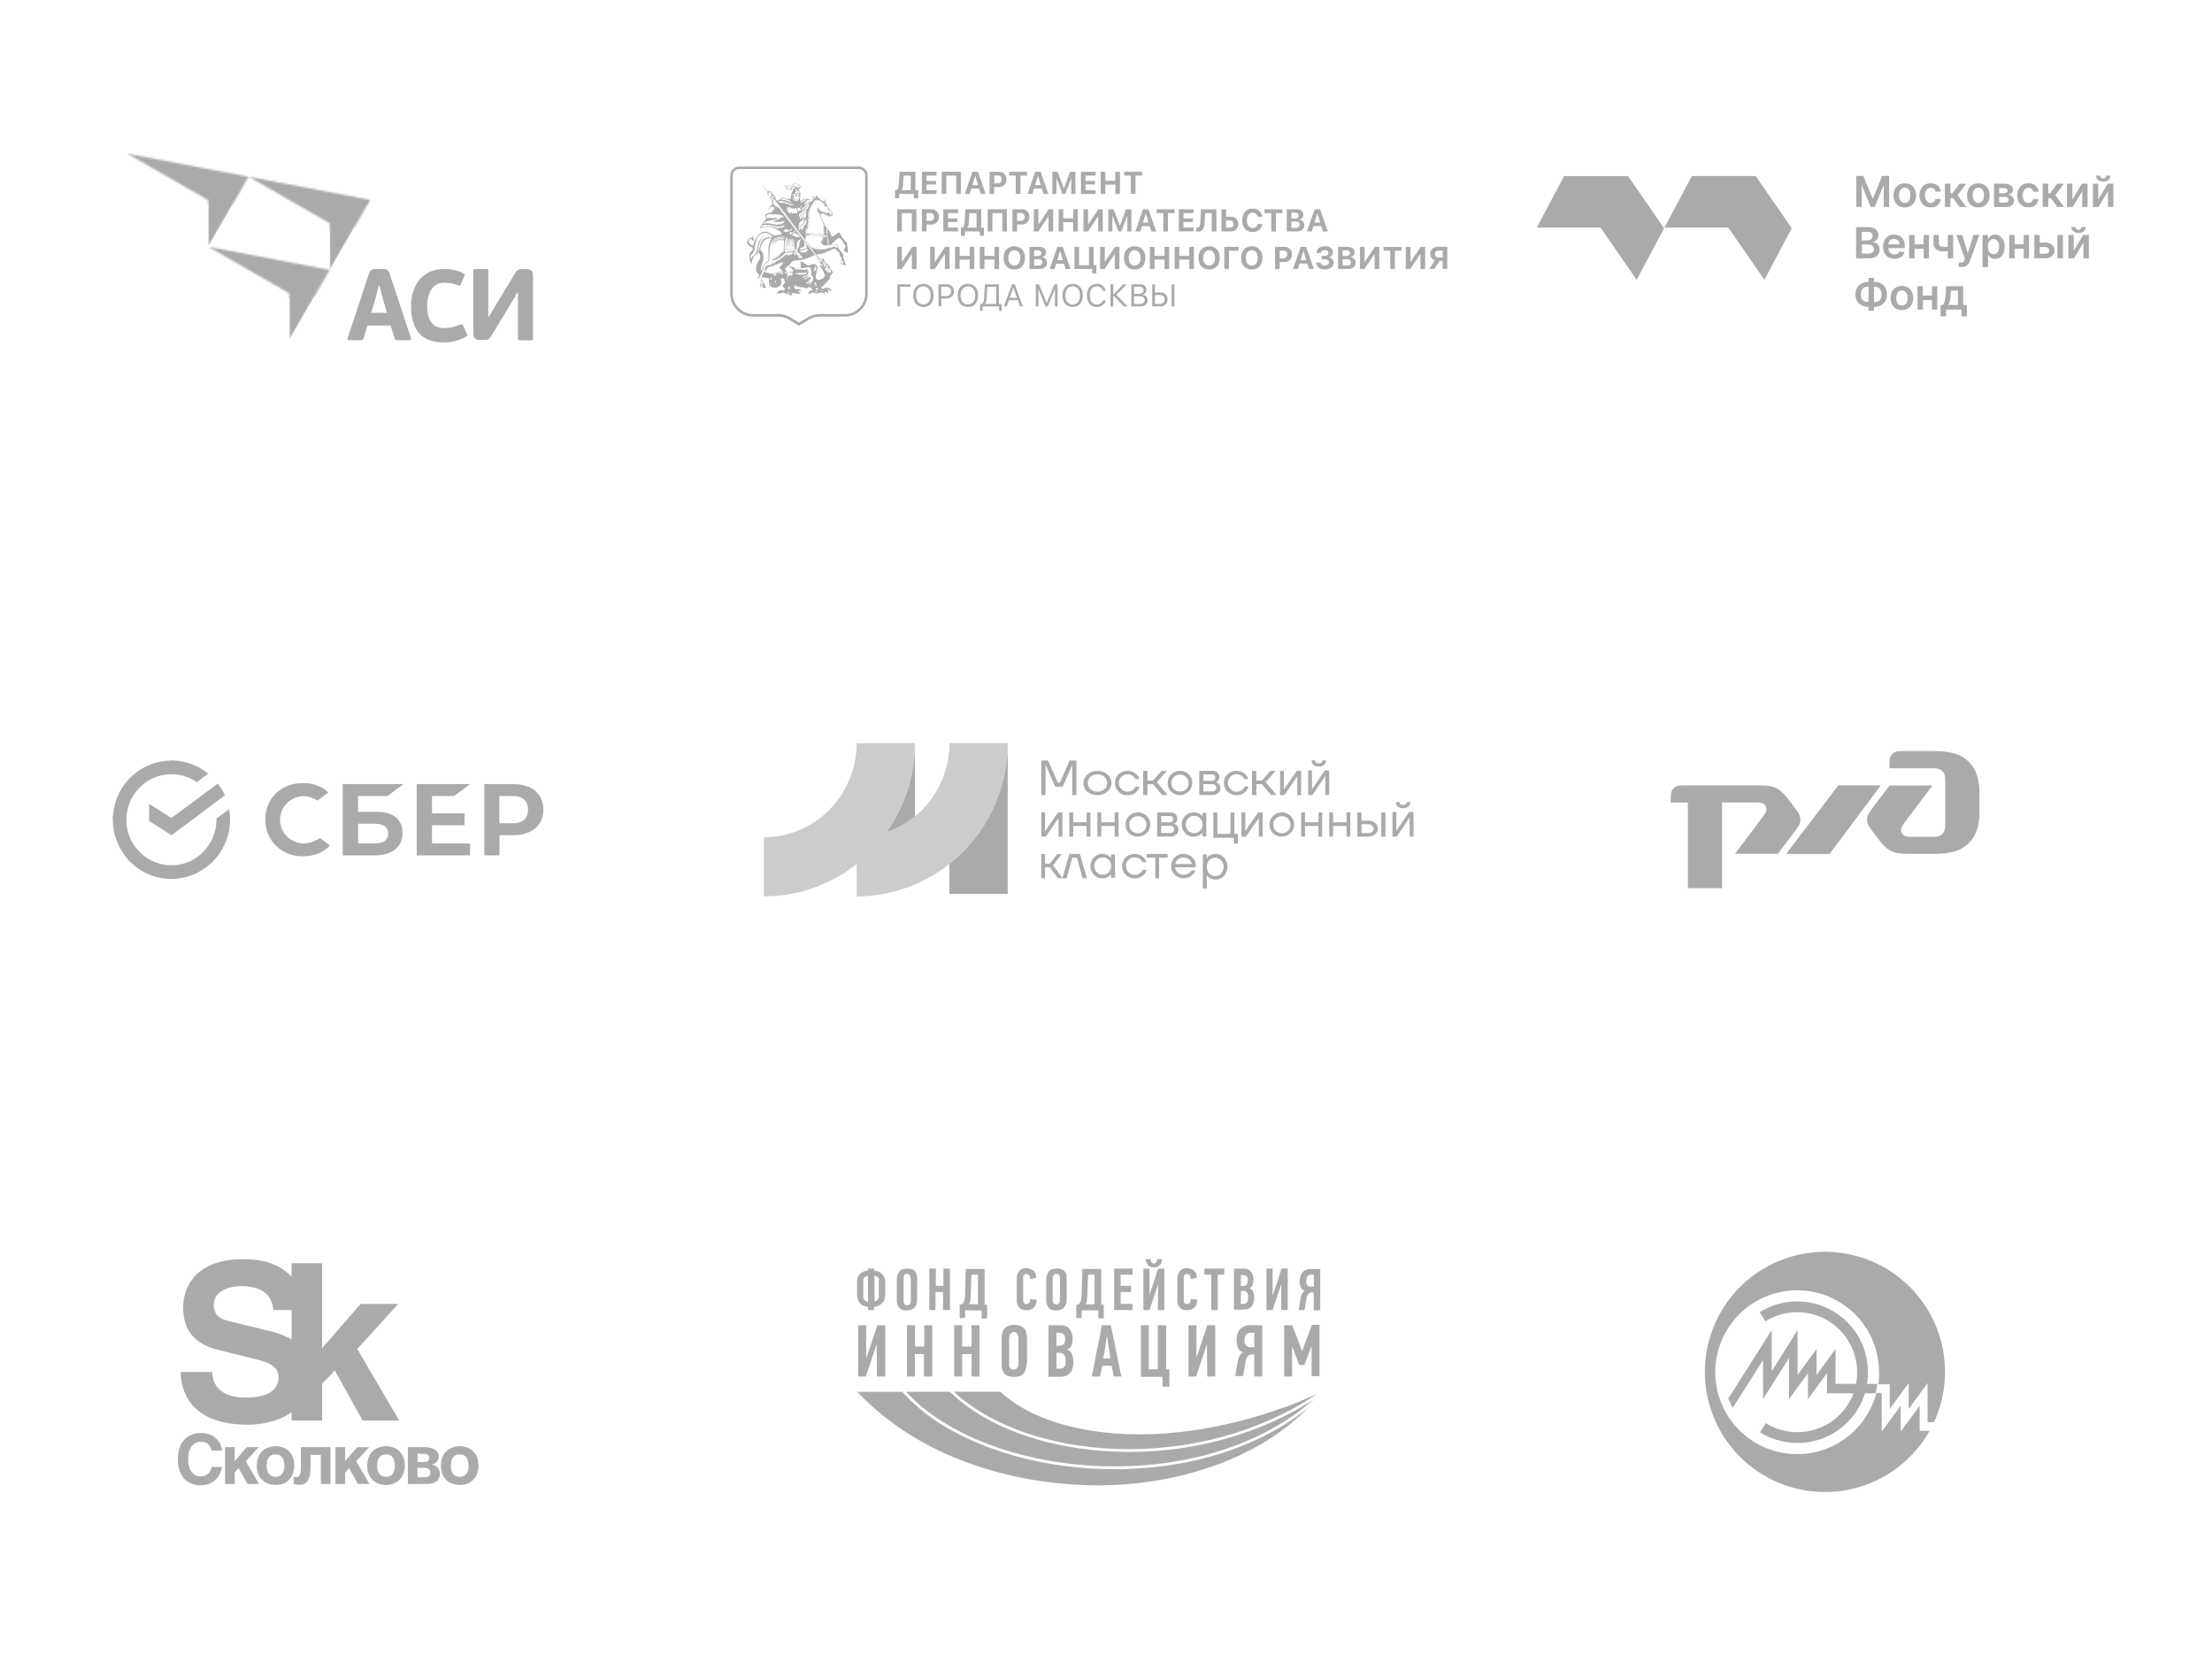 <svg xmlns="http://www.w3.org/2000/svg" xmlns:xlink="http://www.w3.org/1999/xlink" width="411mm" height="307.35mm" viewBox="0 0 1165.04 871.23">
  <defs>
    <mask id="a" x="128.53" y="91.15" width="67.74" height="50.98" maskUnits="userSpaceOnUse">
      <path d="M173.64,117.56,131,93.08l64,12.18-21.29,36.87Z" style="fill: #71b4e1"/>
    </mask>
    <mask id="b" x="108" y="128.1" width="67.74" height="50.89" maskUnits="userSpaceOnUse">
      <path d="M152.34,154.42l-42.68-24.49,64,12.19L152.37,179Z" style="fill: #c5cac6"/>
    </mask>
    <mask id="c" x="64.89" y="78.83" width="67.74" height="51.1" maskUnits="userSpaceOnUse">
      <path d="M109.63,105.37,66.95,80.88l64,12.19-21.29,36.85Z" style="fill: #f73624"/>
    </mask>
  </defs>
  <title>8</title>
  <g>
    <path d="M995.18,401.9v2.63h22.58c1.5,0,3.76,0,5.27,1.5s1.51,3.76,1.51,5.27v22.58c0,1.51,0,3.76-1.51,5.27s-3.77,1.51-5.27,1.51h-10.89c-1.88,0-4.33,0-5.27-2.07s.37-4,1.51-5.46l14.67-19.54H995.2l-9.05,12c-1.51,2-2.82,3.76-2.82,6s1.21,3.89,2.82,6l2.26,3c2.26,3,4.52,6,7.51,7.51s6.59,1.5,11.46,1.5h9.8c5.65,0,14.1,0,19.77-5.64s5.64-13.92,5.64-16.9v-9.05c0-3,0-11.29-5.64-16.9s-14.1-5.63-19.77-5.64h-15.59c-1.5,0-3.39,0-4.89,1.51s-1.5,3.39-1.5,4.89" style="fill: #aaa"/>
    <polygon points="968.25 413.53 990.59 413.53 963.66 449.63 940.74 449.63 968.25 413.53" style="fill: #aaa"/>
    <path d="M880,419.95c0-1.5,0-3.39,1.51-4.89s3.39-1.5,4.89-1.5h37.82c4.89,0,8.48,0,11.46,1.5s5.26,4.52,7.51,7.51l2.26,3c1.61,2.14,2.83,3.76,2.83,6s-1.32,4-2.83,6l-9.05,12H913.82l14.67-19.54c1.13-1.51,2.45-3.38,1.51-5.46s-3.38-2.06-5.26-2.06H907v45.15H889V422.58h-9.05v-2.64" style="fill: #aaa"/>
  </g>
  <g>
    <path d="M239.21,419.12l8.39-6.27H219.51V450.4h28.08v-6.27H227.53v-9.58h17.15v-6.27H227.53v-9.16Z" style="fill: #aaa"/>
    <path d="M198.29,427.48h-9.73v-8.35h15.56l8.39-6.27h-32V450.4h16.71c9.36,0,14.77-4.3,14.77-11.8C212,431.41,207.17,427.48,198.29,427.48ZM197,444.13h-8.39V433.74H197c5.11,0,7.47,1.72,7.47,5.23S201.88,444.13,197,444.13Z" style="fill: #aaa"/>
    <path d="M270.33,412.86H255.07V450.4h8V439.77h7.3c9.72,0,15.8-5.16,15.8-13.46S280.11,412.86,270.33,412.86Zm-.18,20.64H263V419.12h7.11c5.17,0,8,2.58,8,7.19S275.31,433.5,270.15,433.5Z" style="fill: #aaa"/>
    <path d="M166.8,442.29a14.32,14.32,0,0,1-6.93,1.79,12.41,12.41,0,1,1,7.29-22.49l5.78-4.3-.36-.37a18.94,18.94,0,0,0-13-4.55,20.52,20.52,0,0,0-14.22,5.35,18.61,18.61,0,0,0-5.6,13.71,19.49,19.49,0,0,0,5.6,13.94,20,20,0,0,0,14.16,5.53c5.77,0,10.82-2,14.22-5.72l-5.16-3.87Z" style="fill: #aaa"/>
    <path d="M114.71,412.61a33.33,33.33,0,0,1,3.71,6.2l-28.08,21-11.8-7.5v-9l11.73,7.43Z" style="fill: #aaa"/>
    <path d="M66.56,431.66a8.1,8.1,0,0,1,.06-1.23l-7.11-.37c0,.49-.06,1-.06,1.54a31.29,31.29,0,0,0,9.06,22.06l5-5.1A23.74,23.74,0,0,1,66.56,431.66Z" style="fill: #aaa"/>
    <path d="M90.27,407.69a8,8,0,0,1,1.22.06l.36-7.19c-.49,0-1-.06-1.52-.06a30.63,30.63,0,0,0-21.83,9.16l5,5.1A23.36,23.36,0,0,1,90.27,407.69Z" style="fill: #aaa"/>
    <path d="M90.27,455.62a8,8,0,0,1-1.22-.06l-.36,7.19c.49,0,1,.06,1.52.06A30.62,30.62,0,0,0,112,453.65l-5-5.1A23,23,0,0,1,90.27,455.62Z" style="fill: #aaa"/>
    <path d="M103.64,411.87l6-4.49a30.68,30.68,0,0,0-19.39-6.94v7.19A23.71,23.71,0,0,1,103.64,411.87Z" style="fill: #aaa"/>
    <path d="M121.15,431.66a33.77,33.77,0,0,0-.49-5.59L114,431v.61a23.93,23.93,0,0,1-7.84,17.76l4.8,5.35A31.27,31.27,0,0,0,121.15,431.66Z" style="fill: #aaa"/>
    <path d="M90.27,455.62a23.43,23.43,0,0,1-17.57-7.93l-5.29,4.86a30.52,30.52,0,0,0,22.86,10.26Z" style="fill: #aaa"/>
    <path d="M74.4,413.9l-4.8-5.35a31.16,31.16,0,0,0-10.15,23.11h7.11A24,24,0,0,1,74.4,413.9Z" style="fill: #aaa"/>
  </g>
  <g>
    <g>
      <path d="M980.54,97.71h.16l4.56,11.23h2.15L992,97.74h.16V109H995V92.61h-3.66l-4.89,11.86h-.2l-4.89-11.86h-3.66V109h2.86Z" style="fill: #aaa"/>
      <path d="M1000.07,108.43a6,6,0,0,0,3.14.79,6.05,6.05,0,0,0,3.15-.79,5.45,5.45,0,0,0,2.06-2.22,7.1,7.1,0,0,0,.73-3.33,7.29,7.29,0,0,0-.73-3.33,5.27,5.27,0,0,0-2.06-2.22,6.63,6.63,0,0,0-6.29,0A5.45,5.45,0,0,0,998,99.57a7.13,7.13,0,0,0-.73,3.33,7.31,7.31,0,0,0,.73,3.33A5.36,5.36,0,0,0,1000.07,108.43Zm.49-7.59a3.31,3.31,0,0,1,1-1.45,2.56,2.56,0,0,1,1.67-.55,2.48,2.48,0,0,1,1.64.55,3.31,3.31,0,0,1,1,1.45,6.07,6.07,0,0,1,.32,2,6,6,0,0,1-.32,2,3.31,3.31,0,0,1-1,1.45,2.49,2.49,0,0,1-1.64.53,2.58,2.58,0,0,1-1.67-.53,3.19,3.19,0,0,1-1-1.45,6,6,0,0,1-.33-2A6.13,6.13,0,0,1,1000.56,100.85Z" style="fill: #aaa"/>
      <path d="M1013.67,108.42a6.75,6.75,0,0,0,5.89.24,4.37,4.37,0,0,0,1.81-1.57,4.73,4.73,0,0,0,.77-2.3h-2.79a2.65,2.65,0,0,1-.48,1.12,2.35,2.35,0,0,1-.86.71,2.7,2.7,0,0,1-1.16.24,2.58,2.58,0,0,1-1.58-.49,3,3,0,0,1-1-1.38,5.7,5.7,0,0,1-.38-2.16,5.5,5.5,0,0,1,.38-2.13,3,3,0,0,1,1.06-1.37,2.65,2.65,0,0,1,1.57-.48,2.4,2.4,0,0,1,1.69.59,2.72,2.72,0,0,1,.8,1.48h2.79a4.6,4.6,0,0,0-.78-2.32,4.53,4.53,0,0,0-1.86-1.54,6.31,6.31,0,0,0-2.67-.55,6,6,0,0,0-3.14.81,5.37,5.37,0,0,0-2,2.23,7.27,7.27,0,0,0-.73,3.31,7.14,7.14,0,0,0,.71,3.28,5.42,5.42,0,0,0,2,2.23Z" style="fill: #aaa"/>
      <path d="M1027.28,104.34h1.42l3.4,4.64h3.53l-4.63-6.25,4.59-6h-3.52l-3.73,5h-1.06v-5h-2.92V109h2.92Z" style="fill: #aaa"/>
      <path d="M1038.84,108.43a6,6,0,0,0,3.14.79,6.05,6.05,0,0,0,3.15-.79,5.45,5.45,0,0,0,2.06-2.22,7.13,7.13,0,0,0,.73-3.33,7.31,7.31,0,0,0-.73-3.33,5.27,5.27,0,0,0-2.06-2.22,6.63,6.63,0,0,0-6.29,0,5.45,5.45,0,0,0-2.06,2.22,7.1,7.1,0,0,0-.73,3.33,7.29,7.29,0,0,0,.73,3.33A5.35,5.35,0,0,0,1038.84,108.43Zm.49-7.59a3.31,3.31,0,0,1,1-1.45,2.56,2.56,0,0,1,1.67-.55,2.47,2.47,0,0,1,1.64.55,3.31,3.31,0,0,1,1,1.45,6,6,0,0,1,.32,2,5.94,5.94,0,0,1-.32,2,3.31,3.31,0,0,1-1,1.45,2.49,2.49,0,0,1-1.64.53,2.58,2.58,0,0,1-1.67-.53,3.19,3.19,0,0,1-1-1.45,6,6,0,0,1-.33-2A6.13,6.13,0,0,1,1039.33,100.85Z" style="fill: #aaa"/>
      <path d="M1060.24,107.41a2.9,2.9,0,0,0,.54-1.76,2.84,2.84,0,0,0-.42-1.53,3,3,0,0,0-1.16-1.07,4.24,4.24,0,0,0-1.71-.49,3.84,3.84,0,0,0,2-.88,2.17,2.17,0,0,0,.73-1.68,2.79,2.79,0,0,0-1.28-2.43,6.13,6.13,0,0,0-3.48-.86h-5.2V109h6a6.6,6.6,0,0,0,2.47-.42,3.34,3.34,0,0,0,1.55-1.17ZM1052.95,99h2.47a2.47,2.47,0,0,1,1.44.36,1.15,1.15,0,0,1,.52,1,1.18,1.18,0,0,1-.23.75,1.43,1.43,0,0,1-.65.49,2.68,2.68,0,0,1-1,.17h-2.53Zm4.53,7.3a1.89,1.89,0,0,1-1.26.37h-3.27v-3h3.27a1.77,1.77,0,0,1,1.26.43,1.57,1.57,0,0,1,.46,1.19A1.26,1.26,0,0,1,1057.48,106.32Z" style="fill: #aaa"/>
      <path d="M1072.87,107.09a4.73,4.73,0,0,0,.77-2.3h-2.79a2.65,2.65,0,0,1-.48,1.12,2.37,2.37,0,0,1-.86.71,2.7,2.7,0,0,1-1.16.24,2.59,2.59,0,0,1-1.58-.49,3,3,0,0,1-1-1.38,5.7,5.7,0,0,1-.38-2.16,5.5,5.5,0,0,1,.38-2.13,3,3,0,0,1,1.06-1.37,2.66,2.66,0,0,1,1.57-.48,2.4,2.4,0,0,1,1.68.59,2.71,2.71,0,0,1,.8,1.48h2.79a4.6,4.6,0,0,0-.78-2.32,4.54,4.54,0,0,0-1.86-1.54,6.32,6.32,0,0,0-2.67-.55,6,6,0,0,0-3.14.81,5.36,5.36,0,0,0-2,2.23,7.27,7.27,0,0,0-.73,3.31,7.14,7.14,0,0,0,.71,3.28,5.43,5.43,0,0,0,2,2.23,6.75,6.75,0,0,0,5.89.24,4.37,4.37,0,0,0,1.81-1.57Z" style="fill: #aaa"/>
      <path d="M1087.07,96.7h-3.51l-3.73,5h-1.06v-5h-2.92V109h2.92v-4.64h1.42l3.4,4.64h3.53l-4.63-6.25Z" style="fill: #aaa"/>
      <path d="M1096.68,100.62V109h2.82V96.7h-3l-5,8.36V96.7h-2.82V109h3Z" style="fill: #aaa"/>
      <path d="M1110.13,96.7l-5,8.36V96.7h-2.82V109h3l4.94-8.36V109h2.82V96.7Z" style="fill: #aaa"/>
      <path d="M1107.73,95.62a4.13,4.13,0,0,0,2.76-.86,2.83,2.83,0,0,0,1-2.26h-2.18a1.6,1.6,0,0,1-.38,1,1.49,1.49,0,0,1-1.22.45,1.52,1.52,0,0,1-1.23-.45,1.58,1.58,0,0,1-.36-1H1104a2.8,2.8,0,0,0,1,2.26,4.11,4.11,0,0,0,2.74.86Z" style="fill: #aaa"/>
      <path d="M987.49,135.41a4.27,4.27,0,0,0,1.87-1.6,4.37,4.37,0,0,0,.62-2.29,4.07,4.07,0,0,0-.52-2.13,3.88,3.88,0,0,0-1.32-1.37,3.67,3.67,0,0,0-1.68-.53v-.16a4.4,4.4,0,0,0,1.45-.63,3.21,3.21,0,0,0,1-1.15,3.48,3.48,0,0,0,.39-1.71,3.88,3.88,0,0,0-2.38-3.69,7,7,0,0,0-3-.56h-6.32V136h6.68a7.16,7.16,0,0,0,3.14-.59Zm-6.84-13.34h3a2.79,2.79,0,0,1,2,.62,2,2,0,0,1,.67,1.57,2.08,2.08,0,0,1-.36,1.24,2.37,2.37,0,0,1-1,.81,3.3,3.3,0,0,1-1.39.29h-3v-4.52Zm0,11.44v-4.79H984a3.44,3.44,0,0,1,1.6.35,2.56,2.56,0,0,1,1,.92,2.41,2.41,0,0,1,.36,1.31,2,2,0,0,1-.73,1.6,3.56,3.56,0,0,1-2.35.62Z" style="fill: #aaa"/>
      <path d="M1000.27,135.79a4.67,4.67,0,0,0,1.84-1.24,4.07,4.07,0,0,0,1-1.87l-2.73-.3a2.41,2.41,0,0,1-.56.88,2.46,2.46,0,0,1-.9.53,3.62,3.62,0,0,1-1.15.17,3.19,3.19,0,0,1-1.65-.4,2.77,2.77,0,0,1-1.1-1.17,4.06,4.06,0,0,1-.39-1.76h8.62v-.89a7.62,7.62,0,0,0-.45-2.78,5.33,5.33,0,0,0-1.24-1.93,5.11,5.11,0,0,0-1.8-1.12,6.37,6.37,0,0,0-2.16-.36,5.89,5.89,0,0,0-3.09.81,5.56,5.56,0,0,0-2,2.23,8,8,0,0,0,0,6.67,5.14,5.14,0,0,0,2.08,2.19,6.34,6.34,0,0,0,3.21.78,7.17,7.17,0,0,0,2.57-.43ZM996,126.23a2.85,2.85,0,0,1,1.57-.43,2.88,2.88,0,0,1,1.47.37,2.59,2.59,0,0,1,1,1,3.08,3.08,0,0,1,.36,1.48h-5.81a3.23,3.23,0,0,1,.36-1.34,3,3,0,0,1,1-1.12Z" style="fill: #aaa"/>
      <path d="M1013.15,131v5h2.8V123.71h-2.8v4.94h-4.79v-4.94h-2.82V136h2.82v-5Z" style="fill: #aaa"/>
      <path d="M1021.43,129.06a2.49,2.49,0,0,1-.28-1.27v-4.09h-2.79v4.09a4.07,4.07,0,0,0,1.44,3.46,6.3,6.3,0,0,0,3.92,1.11,8.17,8.17,0,0,0,1.32-.1c.31,0,.57-.12.86-.17V136h2.8V123.71h-2.8v6l-.34.1a8.41,8.41,0,0,1-1.84.19,4.09,4.09,0,0,1-1.44-.22,1.61,1.61,0,0,1-.86-.71Z" style="fill: #aaa"/>
      <path d="M1036.48,133h-.13l-2.86-9.27h-3.09l4.49,12.54-.25.66a2.21,2.21,0,0,1-.65,1,1.4,1.4,0,0,1-.89.3A4.34,4.34,0,0,1,1032,138l-.68,2.26a4.7,4.7,0,0,0,.8.22,5.29,5.29,0,0,0,1.1.09,4.82,4.82,0,0,0,2-.37,3.76,3.76,0,0,0,1.39-1.07,5.61,5.61,0,0,0,.91-1.67l5-13.76h-3.11l-2.86,9.27Z" style="fill: #aaa"/>
      <path d="M1053.37,124.27a4.86,4.86,0,0,0-2.6-.72,3.82,3.82,0,0,0-1.79.36,3.47,3.47,0,0,0-1.12.88,6,6,0,0,0-.64,1h-.17v-2h-2.87v16.89h2.92v-6.54h.11a5.66,5.66,0,0,0,.65,1,3.47,3.47,0,0,0,1.13.85,4,4,0,0,0,1.77.35,4.66,4.66,0,0,0,2.61-.75,5,5,0,0,0,1.81-2.16,9.13,9.13,0,0,0,0-6.9,4.88,4.88,0,0,0-1.84-2.13Zm-.78,7.63a3.09,3.09,0,0,1-1,1.41,2.52,2.52,0,0,1-1.63.52,2.48,2.48,0,0,1-1.58-.5,3,3,0,0,1-1-1.4,6.13,6.13,0,0,1-.35-2.09,6,6,0,0,1,.33-2.07,2.94,2.94,0,0,1,1-1.37,2.55,2.55,0,0,1,1.58-.49,2.69,2.69,0,0,1,1.63.5,3,3,0,0,1,1,1.4,5.82,5.82,0,0,1,.34,2,5.9,5.9,0,0,1-.34,2Z" style="fill: #aaa"/>
      <path d="M1065.86,128.64h-4.79v-4.94h-2.82V136h2.82v-5h4.79v5h2.8V123.71h-2.8Z" style="fill: #aaa"/>
      <path d="M1086.55,123.71h-2.92V136h2.92Z" style="fill: #aaa"/>
      <path d="M1077.11,127.71h-2.82v-4h-2.82V136h5.63a6.08,6.08,0,0,0,2.69-.53,3.86,3.86,0,0,0,2.29-3.61,3.78,3.78,0,0,0-1.31-3A5.39,5.39,0,0,0,1077.11,127.71Zm1.57,5.43a2.48,2.48,0,0,1-1.57.49h-2.82V130.1h2.82a2.41,2.41,0,0,1,1.57.5,1.6,1.6,0,0,1,.61,1.31,1.45,1.45,0,0,1-.61,1.24Z" style="fill: #aaa"/>
      <path d="M1096,120.53a1.49,1.49,0,0,1-1.22.45,1.52,1.52,0,0,1-1.23-.45,1.58,1.58,0,0,1-.36-1H1091a2.8,2.8,0,0,0,1,2.26,4.11,4.11,0,0,0,2.74.86,4.16,4.16,0,0,0,2.76-.86,2.83,2.83,0,0,0,1-2.26h-2.18a1.6,1.6,0,0,1-.38,1Z" style="fill: #aaa"/>
      <path d="M1092.22,132.07v-8.36h-2.82V136h3l4.94-8.36V136h2.83V123.71h-3Z" style="fill: #aaa"/>
      <path d="M990.69,149.27a7,7,0,0,0-3.43-.82H987v-2.12h-2.87v2.12h-.23a7,7,0,0,0-3.43.82,6.08,6.08,0,0,0-2.37,2.32,6.78,6.78,0,0,0-.86,3.48,6.68,6.68,0,0,0,.86,3.43,5.8,5.8,0,0,0,2.35,2.26,7.22,7.22,0,0,0,3.44.81h.23v2.09H987v-2.09h.23a7.12,7.12,0,0,0,3.43-.81,5.93,5.93,0,0,0,2.35-2.27,6.7,6.7,0,0,0,.86-3.41,7,7,0,0,0-.86-3.48A6,6,0,0,0,990.69,149.27Zm-6.77,9.79a4.26,4.26,0,0,1-2-.46,3.26,3.26,0,0,1-1.34-1.35,4.48,4.48,0,0,1-.48-2.16,5.19,5.19,0,0,1,.46-2.26,3.25,3.25,0,0,1,1.32-1.4,4.11,4.11,0,0,1,2-.48h.23v8.1h-.22Zm6.68-1.83a3.11,3.11,0,0,1-1.31,1.35,4.06,4.06,0,0,1-2,.46H987v-8.1h.23a4.06,4.06,0,0,1,2,.48,3.22,3.22,0,0,1,1.31,1.4,4.93,4.93,0,0,1,.46,2.23,4.58,4.58,0,0,1-.46,2.16Z" style="fill: #aaa"/>
      <path d="M1004.86,151.35a6.64,6.64,0,0,0-6.29,0,5.45,5.45,0,0,0-2.06,2.22,7.1,7.1,0,0,0-.73,3.33,7.29,7.29,0,0,0,.73,3.33,5.36,5.36,0,0,0,2.06,2.22,6,6,0,0,0,3.14.79,6.06,6.06,0,0,0,3.15-.79,5.46,5.46,0,0,0,2.06-2.22,7.1,7.1,0,0,0,.73-3.33,7.29,7.29,0,0,0-.73-3.33A5.28,5.28,0,0,0,1004.86,151.35Zm-.49,7.57a3.29,3.29,0,0,1-1,1.45,2.49,2.49,0,0,1-1.64.53,2.57,2.57,0,0,1-1.67-.53,3.19,3.19,0,0,1-1-1.45,6,6,0,0,1-.33-2,6.13,6.13,0,0,1,.33-2,3.21,3.21,0,0,1,1-1.45,2.56,2.56,0,0,1,1.67-.55,2.47,2.47,0,0,1,1.64.55,3.29,3.29,0,0,1,1,1.45,6,6,0,0,1,.32,2A5.94,5.94,0,0,1,1004.37,158.92Z" style="fill: #aaa"/>
      <path d="M1017.55,155.65h-4.79v-4.94h-2.82V163h2.82v-5h4.79v5h2.8V150.71h-2.8Z" style="fill: #aaa"/>
      <path d="M1034,150.71h-8.94l-.35,4.3c-.06.69-.13,1.32-.2,1.93a14.51,14.51,0,0,1-.29,1.61,5.91,5.91,0,0,1-.44,1.24,2.23,2.23,0,0,1-.67.82h-1v5.95H1025V163h8.1v3.57h2.82v-5.95H1034v-9.89Zm-2.79,9.89h-5.1a5.89,5.89,0,0,0,.86-2.26,32.22,32.22,0,0,0,.42-3.34l.19-2h3.63v7.56Z" style="fill: #aaa"/>
    </g>
    <path d="M862,147.34l-19-27.5H809.39l14.43-27.14h33.63l19,27.48L862,147.34Zm81.7-27.15-19-27.5H891.09l-14.43,27.15h33.63l19,27.48,14.43-27.15Z" style="fill: #aaa"/>
  </g>
  <g>
    <g>
      <path d="M466.09,682.4a5.26,5.26,0,0,1-.57,2.47,6,6,0,0,1-1.33,1.71l-1.71,1.14a6.85,6.85,0,0,1-2.09.38v1.71h-3.23v-1.71a10.86,10.86,0,0,1-2.66-.76,4.15,4.15,0,0,1-1.71-1.33,6,6,0,0,1-1-1.9,9.71,9.71,0,0,1-.38-2.47v-7a5.26,5.26,0,0,1,.57-2.47,4.55,4.55,0,0,1,1.14-1.52,6.28,6.28,0,0,1,1.9-1.14,4.08,4.08,0,0,1,2.09-.38V668h3.42v1.14a8.1,8.1,0,0,1,2.09.38,4.48,4.48,0,0,1,1.71,1.14,5.89,5.89,0,0,1,1.33,1.71,5.24,5.24,0,0,1,.57,2.47v7.6Zm-8.94-10.65a5.69,5.69,0,0,0-1.9.76,3.21,3.21,0,0,0-.57,1.9v8.36a2.41,2.41,0,0,0,.19,1.14,2.66,2.66,0,0,0,.57.76c.19.19.57.38.76.57a1.71,1.71,0,0,0,1,.19Zm5.89,2.66a2.45,2.45,0,0,0-.76-1.9,3.59,3.59,0,0,0-1.71-.76v13.5c.19,0,.57-.19.76-.19a3.36,3.36,0,0,0,1.33-1.33,1.73,1.73,0,0,0,.19-1v-8.36Z" style="fill: #aaa"/>
      <path d="M483,684.11a6,6,0,0,1-1.33,4.37,5.45,5.45,0,0,1-4,1.52c-1.9,0-3.23-.38-4-1.33a6.29,6.29,0,0,1-1.33-4v-11a8.24,8.24,0,0,1,.38-2.28,6,6,0,0,1,1-1.9,2.77,2.77,0,0,1,1.71-1.14,9.62,9.62,0,0,1,2.47-.38,8.42,8.42,0,0,1,2.47.38,1.94,1.94,0,0,1,1.52,1,6,6,0,0,1,1,1.9,10,10,0,0,1,.19,2.47Zm-3.42-10.84a5.55,5.55,0,0,0-.38-1.71c-.19-.57-.76-.76-1.52-.76a1.43,1.43,0,0,0-1,.19c-.38.38-.57.57-.57,1a1.44,1.44,0,0,0-.19,1v12a3.56,3.56,0,0,0,.38,1.52,1.7,1.7,0,0,0,1.52.76,1.54,1.54,0,0,0,1.52-.76c.38-.38.38-1,.38-1.71V673.28Z" style="fill: #aaa"/>
      <polygon points="496.7 689.82 496.7 680.31 492.7 680.31 492.7 689.82 489.47 689.82 489.47 667.95 492.89 667.95 492.89 677.08 496.89 677.08 496.89 667.95 500.31 667.95 500.31 689.82 496.7 689.82" style="fill: #aaa"/>
      <path d="M508.29,689.82V694h-2.85v-7l1.33-.19a4.53,4.53,0,0,0,1.14-2.09,13.56,13.56,0,0,0,.38-3.23l.38-13.31h9.89V687h1.33v7.22H517V690h-8.75Zm3-8.55c0,1.33-.19,2.28-.19,3.23a6.42,6.42,0,0,1-.76,2.28h4.75V671.19h-3.42Z" style="fill: #aaa"/>
      <path d="M540.42,667.76a7.1,7.1,0,0,1,2.28.38,7.7,7.7,0,0,1,1.71,1,4.14,4.14,0,0,1,1,1.52,6.89,6.89,0,0,1,.38,2.09l-3.23.76a4.74,4.74,0,0,0-.38-1.9,1.54,1.54,0,0,0-1.52-.76,1.42,1.42,0,0,0-1,.19l-.57.57a1.14,1.14,0,0,0-.19.76v12.74c0,.19.19.57.19.76l.57.57a1.42,1.42,0,0,0,1,.19c1.33,0,1.9-1,1.9-2.66a5.25,5.25,0,0,0,1.71.19c.57,0,1.14.19,1.71.19a6.27,6.27,0,0,1-1.33,4,5,5,0,0,1-3.8,1.52c-1.9,0-3.23-.38-4-1.33a5.36,5.36,0,0,1-1.33-4V673.66a9.25,9.25,0,0,1,.19-2.28,6,6,0,0,1,1-1.9,4.14,4.14,0,0,1,1.71-1.33,3.87,3.87,0,0,1,2.09-.38" style="fill: #aaa"/>
      <path d="M561.71,684.11a6,6,0,0,1-1.33,4.37,5.45,5.45,0,0,1-4,1.52c-1.9,0-3.23-.38-4-1.33a6.29,6.29,0,0,1-1.33-4v-11a8.24,8.24,0,0,1,.38-2.28,6,6,0,0,1,1-1.9,2.77,2.77,0,0,1,1.71-1.14,9.62,9.62,0,0,1,2.47-.38,8.44,8.44,0,0,1,2.47.38,3.42,3.42,0,0,1,1.71,1.14,6,6,0,0,1,1,1.9v12.74Zm-3.42-10.84a5.55,5.55,0,0,0-.38-1.71c-.19-.57-.76-.76-1.52-.76a1.43,1.43,0,0,0-1,.19l-.57.57c-.19.19-.19.57-.38,1v12a3.61,3.61,0,0,0,.38,1.52,2,2,0,0,0,1.52.76,1.54,1.54,0,0,0,1.52-.76c.38-.38.38-1,.38-1.71Z" style="fill: #aaa"/>
      <path d="M569.7,689.82V694h-2.85v-7l1.33-.19a4.53,4.53,0,0,0,1.14-2.09,13.56,13.56,0,0,0,.38-3.23l.38-13.31H580V687h1.33v7.22h-2.85V690H569.7Zm3-8.55c0,1.33-.19,2.28-.19,3.23a6.42,6.42,0,0,1-.76,2.28h4.75V671.19h-3.42Z" style="fill: #aaa"/>
      <polygon points="586.81 689.82 586.81 667.95 596.5 667.95 596.5 671.18 590.23 671.18 590.23 677.08 595.75 677.08 595.75 680.31 590.23 680.31 590.23 686.58 596.5 686.58 596.5 689.82 586.81 689.82" style="fill: #aaa"/>
      <path d="M610,676.13l-4.56,13.69h-3.23V668h3.23v13.88L610,668h3.23v21.86h-3.42ZM605.82,663a1.44,1.44,0,0,0,.19.76c.19.19.19.38.38.76l.57.57a1.14,1.14,0,0,0,.76.19c.38,0,.57,0,.76-.19l.57-.57a1,1,0,0,0,.38-.76c0-.19.19-.38.19-.76h2.47a6,6,0,0,1-.38,1.52c.19.38-.19,1-.57,1.33a8.27,8.27,0,0,1-1.33,1.14,5.63,5.63,0,0,1-1.9.38,6.84,6.84,0,0,1-2.09-.38,2.56,2.56,0,0,1-1.33-1.14,4.81,4.81,0,0,1-.76-1.33,5.88,5.88,0,0,1-.38-1.52Z" style="fill: #aaa"/>
      <path d="M625,667.76a7.08,7.08,0,0,1,2.28.38,7.71,7.71,0,0,1,1.71,1,4.16,4.16,0,0,1,1,1.52,6.89,6.89,0,0,1,.38,2.09l-3.23.76a4.74,4.74,0,0,0-.38-1.9,1.54,1.54,0,0,0-1.52-.76,1.42,1.42,0,0,0-1,.19l-.57.57a1.14,1.14,0,0,0-.19.76v12.74c0,.19.19.57.19.76l.57.57a1.42,1.42,0,0,0,1,.19c1.33,0,1.9-1,1.9-2.66a5.25,5.25,0,0,0,1.71.19c.57,0,1.14.19,1.71.19a6.27,6.27,0,0,1-1.33,4,5,5,0,0,1-3.8,1.52c-1.9,0-3.23-.38-4-1.33a5.36,5.36,0,0,1-1.33-4V673.66a9.25,9.25,0,0,1,.19-2.28,6,6,0,0,1,1-1.9,4.15,4.15,0,0,1,1.71-1.33,4.45,4.45,0,0,1,2.09-.38" style="fill: #aaa"/>
      <polygon points="641.37 671.18 641.37 689.82 637.95 689.82 637.95 671.18 634.34 671.18 634.34 667.95 644.79 667.95 644.79 671.18 641.37 671.18" style="fill: #aaa"/>
      <path d="M658.1,678.41a2.88,2.88,0,0,1,1.9,1.71,7.85,7.85,0,0,1,.57,3c0,2.28-.57,4-1.52,4.94-1,1.14-2.47,1.52-4.56,1.52h-4.56V668h4.76a5.31,5.31,0,0,1,4.18,1.52,7.29,7.29,0,0,1,.76,7c0,.76-.76,1.33-1.52,1.9m-.95-4.37a3.06,3.06,0,0,0-.57-2.09,2.84,2.84,0,0,0-1.9-.57h-1.14v5.7h1.14a2,2,0,0,0,1.9-.76,5,5,0,0,0,.57-2.28m.19,8.74a4.05,4.05,0,0,0-.57-2.28,2,2,0,0,0-1.9-.76h-1.33v6.84h1.33a2.75,2.75,0,0,0,1.33-.38,1.49,1.49,0,0,0,.76-.76,2.7,2.7,0,0,0,.38-1.14Z" style="fill: #aaa"/>
      <polygon points="674.83 676.13 670.27 689.82 667.04 689.82 667.04 667.95 670.27 667.95 670.27 681.83 670.46 681.83 675.02 667.95 678.25 667.95 678.25 689.82 674.83 689.82 674.83 676.13" style="fill: #aaa"/>
      <path d="M684,689.82,685.1,683a5.69,5.69,0,0,1,.76-1.9,3,3,0,0,1,1.33-1.33,4.12,4.12,0,0,1-2.09-1.9,7.2,7.2,0,0,1-.57-3,7.67,7.67,0,0,1,1.52-4.94,5.45,5.45,0,0,1,4.37-1.71h4.94V690h-3.42V680.5h-1a2.33,2.33,0,0,0-1.71.76c-.57.38-.76,1.33-1.14,2.47l-1,6.08Zm6.65-18.63a2.46,2.46,0,0,0-2.09,1,4.32,4.32,0,0,0-.57,2.47,2.78,2.78,0,0,0,.76,2.28,3.22,3.22,0,0,0,1.9.57h1.33v-6.27Z" style="fill: #aaa"/>
      <polygon points="461.71 707.88 456.01 724.8 452.02 724.8 452.02 697.8 456.2 697.8 456.2 714.91 456.39 714.91 462.09 697.8 466.27 697.8 466.27 724.8 461.9 724.8 461.71 707.88" style="fill: #aaa"/>
      <polygon points="486.62 724.8 486.62 713.01 481.87 713.01 481.87 724.8 477.68 724.8 477.68 697.8 481.87 697.8 481.87 709.02 486.81 709.02 486.81 697.8 490.99 697.8 490.99 724.8 486.62 724.8" style="fill: #aaa"/>
      <polygon points="511.71 724.8 511.71 713.01 506.77 713.01 506.77 724.8 502.59 724.8 502.59 697.8 506.77 697.8 506.77 709.02 511.71 709.02 511.71 697.8 515.89 697.8 515.89 724.8 511.71 724.8" style="fill: #aaa"/>
      <path d="M540.61,718a8.45,8.45,0,0,1-1.52,5.32C538,724.42,536.43,725,534,725c-2.28,0-4-.57-4.94-1.71a7.67,7.67,0,0,1-1.52-4.94v-13.5a11.42,11.42,0,0,1,.38-2.85A4.33,4.33,0,0,1,529,699.7a5.93,5.93,0,0,1,2.09-1.52,7.25,7.25,0,0,1,3-.57,8.19,8.19,0,0,1,3.23.57,7.83,7.83,0,0,1,2.09,1.33,4.33,4.33,0,0,1,1.14,2.28,14.66,14.66,0,0,1,.38,3V718Zm-4.18-13.5a4.33,4.33,0,0,0-.57-2.09,2.1,2.1,0,0,0-1.9-1,1.6,1.6,0,0,0-1.14.38c-.38.19-.57.57-.76.76a2.73,2.73,0,0,0-.38,1.14c0,.38-.19.76-.19,1.14v13.69a3.21,3.21,0,0,0,.57,1.9,2,2,0,0,0,1.9.76,2.1,2.1,0,0,0,1.9-1,3.83,3.83,0,0,0,.57-2.09Z" style="fill: #aaa"/>
      <path d="M562.09,710.73a3.71,3.71,0,0,1,2.47,2.28,11.29,11.29,0,0,1,.76,3.8c0,2.85-.57,4.94-1.9,6.27-1.14,1.33-3,1.9-5.51,1.9h-5.7V697.8h5.89c2.47,0,4.18.57,5.13,1.9a8,8,0,0,1,1.71,5.51,8.19,8.19,0,0,1-.57,3.23,3.57,3.57,0,0,1-2.28,2.09ZM561,705.22a3.44,3.44,0,0,0-.76-2.66,3.23,3.23,0,0,0-2.47-.76h-1.33v6.84h1.33a3.28,3.28,0,0,0,2.47-1c.57-.38.76-1.33.76-2.47m.19,11a4,4,0,0,0-.76-2.85,3,3,0,0,0-2.47-1h-1.52v8.37h1.71a4.54,4.54,0,0,0,1.71-.38,2.29,2.29,0,0,0,1-1,3.61,3.61,0,0,0,.38-1.52Z" style="fill: #aaa"/>
      <path d="M586.62,724.8l-1.14-5.7h-4.94l-.57,2.85-.57,2.85H575c1-4.56,1.9-9.12,2.66-13.5,1-4.56,1.9-8.94,2.66-13.5h4.75l5.51,27Zm-3.8-20.72c-.19,1.9-.57,3.8-.76,5.51-.38,1.9-.57,3.8-1,5.7h3.8l-1.71-11.22Z" style="fill: #aaa"/>
      <polygon points="614.19 697.8 614.19 721 615.9 721 615.9 730.12 612.28 730.12 612.28 724.99 600.88 724.99 600.88 697.8 605.06 697.8 605.06 721 609.81 721 609.81 697.8 614.19 697.8" style="fill: #aaa"/>
      <polygon points="635.67 707.88 629.97 724.8 625.97 724.8 625.97 697.8 630.16 697.8 630.16 714.91 635.86 697.8 640.04 697.8 640.04 724.8 635.86 724.8 635.67 707.88" style="fill: #aaa"/>
      <path d="M650.5,724.8l1.52-8.55a5.62,5.62,0,0,1,1-2.47,3.74,3.74,0,0,1,1.71-1.71,5.35,5.35,0,0,1-2.66-2.28,11.23,11.23,0,0,1-.76-3.8c0-2.66.57-4.75,1.9-6.08a7.16,7.16,0,0,1,5.32-2.09h6.27v27h-4.18V713.2h-1.14a3.17,3.17,0,0,0-2.09.76,5.06,5.06,0,0,0-1.33,3l-1.33,7.6H650.5Zm8.37-23a3,3,0,0,0-2.66,1.14,4.81,4.81,0,0,0-.76,3,3.17,3.17,0,0,0,1,2.66,3.51,3.51,0,0,0,2.47.76h1.71v-7.6Z" style="fill: #aaa"/>
      <polygon points="684.34 718.9 682.44 713.96 680.73 709.21 680.54 709.21 680.54 724.8 676.35 724.8 676.35 697.8 680.54 697.8 683.58 705.41 685.67 711.3 685.86 711.3 688.14 705.22 690.99 697.61 694.99 697.61 694.99 724.61 690.8 724.61 690.8 709.02 690.61 709.02 688.9 713.77 687 718.71 684.34 718.71 684.34 718.9" style="fill: #aaa"/>
    </g>
    <g>
      <path d="M689.16,741.16a121.7,121.7,0,0,1-29.89,21.94c-24.51,13-52.66,18.57-77.94,19h-2.86c-2.88,0-5.93,0-9-.21-39-1.71-85.4-14.74-117.95-49h23.76l.41.48c20.88,23.32,60.94,38.67,104.57,40.13,2.31.07,4.61.11,6.91.11C627.07,773.56,663.33,762,689.16,741.16Z" style="fill: #aaa"/>
      <path d="M691.92,736.95c-27.11,23.82-67.4,36.52-111.62,35.07-42.93-1.45-82.35-16.42-103.07-39.17h23.06l.54.54c19.36,18.4,51.07,29.71,87,31,2.34.09,4.67.13,7,.13C629.87,764.52,664,754.84,691.92,736.95Z" style="fill: #aaa"/>
      <path d="M693.46,734.19c-29.89,19.93-67.4,30.14-105.59,28.74-35.25-1.28-66.36-12.24-85.49-30.09H527c14,13.4,40,22.41,73.14,22.41h1.34c24.13-.19,51.7-5.17,81-16.47C686,737.29,689.72,735.79,693.46,734.19Z" style="fill: #aaa"/>
    </g>
  </g>
  <g>
    <g style="mask: url(#a)">
      <g>
        <rect x="128.53" y="91.15" width="67.74" height="28.74" style="fill: #aaa"/>
        <path d="M173.67,142.12,195,105.26l-21.32,12.31Z" style="fill: #aaa"/>
      </g>
    </g>
    <g style="mask: url(#b)">
      <g>
        <rect x="108" y="128.1" width="67.74" height="28.74" style="fill: #aaa"/>
        <path d="M152.37,179l21.29-36.87-21.32,12.29Z" style="fill: #aaa"/>
      </g>
    </g>
    <g style="mask: url(#c)">
      <g>
        <rect x="64.89" y="78.83" width="67.74" height="28.74" style="fill: #aaa"/>
        <path d="M109.66,129.93,131,93.08l-21.32,12.29Z" style="fill: #aaa"/>
      </g>
    </g>
    <path d="M195.5,164.72h8.34l-2-6.71-2-7.65h-.31l-2,7.65Zm10.25,6.71H193.59l-2.09,6.71c-.2.69-.47,1-1.49,1h-6.21c-.73,0-.89-.54-.73-1.05l11.1-33.54c.73-2.46,1.69-2.88,3.86-2.93h3.2c2.4,0,3.28.31,4.13,2.93l11.1,33.54a.74.74,0,0,1-.69,1.05h-6.32c-.8,0-1.31,0-1.53-.85Z" style="fill: #aaa"/>
    <path d="M242.38,171c1-.42,1.31-.16,1.64.65l1.8,3.85c.49,1,.33,1.39-.31,1.77a23.12,23.12,0,0,1-12.27,3c-11.56,0-16.73-7.22-16.73-19.1s6.92-19.48,17.11-19.48A21,21,0,0,1,244,143.88c.8.45.91.72.42,1.88l-1.64,3.69c-.38,1-.58,1.19-1.6.8a19.83,19.83,0,0,0-7.21-1.39c-5.86,0-9,5.23-9,12.21s2.22,11.69,9.19,11.69a22.05,22.05,0,0,0,8.19-1.86" style="fill: #aaa"/>
    <path d="M272.47,154.1l-4.73,8-8.88,14.65c-1.22,2-1.8,2.24-4,2.24h-2.11c-2.77,0-3.46-1.43-3.46-3.69V142.65c0-.76.33-1,1.11-1h5.68c1,0,1.13.22,1.13,1v24.13h.31l4.44-7.49,9.19-15.18c1.22-2,1.82-2.41,3.93-2.41h2.22c2.59,0,3.44,1,3.44,3.76v32.74c0,.74-.31,1-1.11,1H274c-1,0-1.18-.2-1.18-1V154.1Z" style="fill: #aaa"/>
  </g>
  <g>
    <path d="M548.43,418.65V400.42H552l5.14,11.7h1.11l5.14-11.7h3.55v18.24h-2.21V402.76h0l-5,11.46h-4l-5-11.46h-.05v15.89Z" style="fill: #aaa"/>
    <path d="M572.74,416.92a6.23,6.23,0,0,1-1.59-2.09,5.51,5.51,0,0,1-.51-2.47,5.7,5.7,0,0,1,.55-2.47,6.45,6.45,0,0,1,1.59-2.09,7.54,7.54,0,0,1,2.39-1.4,8.42,8.42,0,0,1,5.66,0,7.56,7.56,0,0,1,2.41,1.39,6.45,6.45,0,0,1,1.61,2.08,5.72,5.72,0,0,1,.57,2.46,6,6,0,0,1-1.31,3.53,7.39,7.39,0,0,1-3.31,2.33,8.54,8.54,0,0,1-4.23.39,7.94,7.94,0,0,1-3.8-1.68Zm1.61-7.88a4.48,4.48,0,0,0-1.1,1.5,4,4,0,0,0-.35,1.76,4,4,0,0,0,.35,1.76,4.52,4.52,0,0,0,1.1,1.51,5.88,5.88,0,0,0,7.32,0,4.48,4.48,0,0,0,1.1-1.5,4.67,4.67,0,0,0,0-3.51,4.45,4.45,0,0,0-1.1-1.5,5.82,5.82,0,0,0-7.32,0Z" style="fill: #aaa"/>
    <path d="M589.16,416.86a6.26,6.26,0,0,1-1.44-2.12,7.07,7.07,0,0,1,0-4.93,6.24,6.24,0,0,1,1.43-2.09,6.73,6.73,0,0,1,2.28-1.4,7.07,7.07,0,0,1,5.32.19,6.64,6.64,0,0,1,2.16,1.55,6.16,6.16,0,0,1,1.18,2.14H598a4,4,0,0,0-.86-1.23,4.45,4.45,0,0,0-1.52-.95,4.66,4.66,0,0,0-1.8-.29,4.38,4.38,0,0,0-1.74.32,4.15,4.15,0,0,0-1.44,1,4.45,4.45,0,0,0-1.31,3.23,4.39,4.39,0,0,0,1.31,3.25,4.2,4.2,0,0,0,1.42,1,4.42,4.42,0,0,0,1.72.33,4.62,4.62,0,0,0,1.89-.31,4.37,4.37,0,0,0,1.56-1,4,4,0,0,0,.89-1.35h2.07a6,6,0,0,1-2.35,3.33,6.7,6.7,0,0,1-4.06,1.21,6.58,6.58,0,0,1-2.53-.43A6.24,6.24,0,0,1,589.16,416.86Z" style="fill: #aaa"/>
    <path d="M602.08,418.65V405.89h2.28V411h2.88l4.6-5.11h2.76l-5.31,6,5.74,6.74h-2.88l-4.9-5.71h-2.88v5.74Z" style="fill: #aaa"/>
    <path d="M616.87,416.89a6.11,6.11,0,0,1-1.4-2.06,6,6,0,0,1-.45-2.43,6.2,6.2,0,0,1,.43-2.48,6.29,6.29,0,0,1,1.39-2.12,6.48,6.48,0,0,1,2.13-1.42,6.63,6.63,0,0,1,5.05,0,6.47,6.47,0,0,1,2.12,1.42,6.32,6.32,0,0,1,1.39,2.12,6.17,6.17,0,0,1,.43,2.48,6.31,6.31,0,0,1-1.15,3.47,6.55,6.55,0,0,1-2.9,2.3,6.73,6.73,0,0,1-3.72.38A6.63,6.63,0,0,1,616.87,416.89Zm1.42-7.74a4.43,4.43,0,0,0-1,1.48,5.09,5.09,0,0,0,0,3.45,4.41,4.41,0,0,0,1,1.48,4.73,4.73,0,0,0,6.42,0,4.48,4.48,0,0,0,1-1.48,4.59,4.59,0,0,0-1-4.93,4.68,4.68,0,0,0-6.42,0Z" style="fill: #aaa"/>
    <path d="M631.67,418.65V405.89h6.55a4.49,4.49,0,0,1,2.94.9,2.94,2.94,0,0,1,.8,1,2.82,2.82,0,0,1,.26,1.26,3.56,3.56,0,0,1-.18,1.16,2.48,2.48,0,0,1-.46.82,2.7,2.7,0,0,1-.57.48,2.25,2.25,0,0,1-.51.26,1.15,1.15,0,0,1-.28.06,1.29,1.29,0,0,1,.32.07,2.81,2.81,0,0,1,.63.28,4.6,4.6,0,0,1,.74.53,2.54,2.54,0,0,1,.6.89,3.77,3.77,0,0,1,0,2.78,3.4,3.4,0,0,1-.91,1.22,4.94,4.94,0,0,1-3.32,1Zm2.12-7.53h4.28c1.33,0,2-.55,2-1.66s-.67-1.66-2-1.66h-4.28Zm0,5.61h4.41a2.76,2.76,0,0,0,1.79-.51,1.77,1.77,0,0,0,.47-.63,1.71,1.71,0,0,0,.14-.77,1.68,1.68,0,0,0-.14-.77,1.76,1.76,0,0,0-.47-.64,2.77,2.77,0,0,0-1.79-.51h-4.41Z" style="fill: #aaa"/>
    <path d="M646.5,416.79a6.22,6.22,0,0,1-1.42-2.09,6.89,6.89,0,0,1,0-4.9,6.24,6.24,0,0,1,1.43-2.09,6.71,6.71,0,0,1,2.27-1.39,7.05,7.05,0,0,1,5.31.19,6.64,6.64,0,0,1,2.16,1.55,6.06,6.06,0,0,1,1.17,2.13h-2.07a3.9,3.9,0,0,0-.86-1.23A4.41,4.41,0,0,0,653,408a4.63,4.63,0,0,0-1.8-.28,4.37,4.37,0,0,0-1.74.32,4.14,4.14,0,0,0-1.43,1,4.46,4.46,0,0,0-1.26,3.24,4.4,4.4,0,0,0,1.3,3.24,4.2,4.2,0,0,0,1.42,1,4.42,4.42,0,0,0,1.71.33,4.59,4.59,0,0,0,1.89-.31,4.37,4.37,0,0,0,1.56-1,3.79,3.79,0,0,0,.89-1.35h2.07a6,6,0,0,1-1.2,2.28,6.38,6.38,0,0,1-2.32,1.7,6.76,6.76,0,0,1-2.88.55,6.54,6.54,0,0,1-2.55-.46A6.21,6.21,0,0,1,646.5,416.79Z" style="fill: #aaa"/>
    <path d="M659.42,418.65V405.89h2.28V411h2.88l4.61-5.11h2.74l-5.33,6,5.77,6.74h-2.88l-4.88-5.71h-2.88v5.74Z" style="fill: #aaa"/>
    <path d="M674.22,418.65V405.89h2v9.83h0l6.78-9.83h2.27v12.77h-2v-9.83h-.05l-6.78,9.83Z" style="fill: #aaa"/>
    <path d="M689,418.65v-13h2v10h0l6.78-10h2.27v13h-2v-10h-.05l-6.78,10Zm1.81-18.24h1.87a1.5,1.5,0,0,0,.12.62,1.45,1.45,0,0,0,.36.51,2.6,2.6,0,0,0,2.85,0,1.46,1.46,0,0,0,.47-1.14h1.89a3,3,0,0,1-.26,1.29,3,3,0,0,1-.77,1.05,4.69,4.69,0,0,1-5.55,0,3,3,0,0,1-.75-1.06,3.08,3.08,0,0,1-.24-1.29Z" style="fill: #aaa"/>
    <path d="M548.43,440.54V427.77h2v9.83h.05l6.78-9.83h2.27v12.77h-2v-9.83h0l-6.78,9.83Z" style="fill: #aaa"/>
    <path d="M563.23,440.54V427.77h2V433h7.09v-5.23h2v12.77h-2v-5.62h-7.07v5.62Z" style="fill: #aaa"/>
    <path d="M578,440.54V427.77h2V433h7.09v-5.23h2v12.77h-2v-5.62H580v5.62Z" style="fill: #aaa"/>
    <path d="M594.67,438.78a6.09,6.09,0,0,1-1.39-2.06,6,6,0,0,1-.45-2.43,6.14,6.14,0,0,1,.43-2.48,6.29,6.29,0,0,1,1.39-2.12,6.47,6.47,0,0,1,2.12-1.42,6.63,6.63,0,0,1,5.05,0A6.48,6.48,0,0,1,604,429.7a6.29,6.29,0,0,1,1.39,2.12,6.2,6.2,0,0,1,.43,2.48,6.3,6.3,0,0,1-1.15,3.47,6.53,6.53,0,0,1-2.9,2.3,6.73,6.73,0,0,1-3.72.38A6.63,6.63,0,0,1,594.67,438.78Zm1.42-7.74a4.4,4.4,0,0,0-1,1.48,5.11,5.11,0,0,0,0,3.46,4.41,4.41,0,0,0,1,1.48,4.68,4.68,0,0,0,6.42,0,4.38,4.38,0,0,0,1-1.48,5.11,5.11,0,0,0,0-3.46,4.37,4.37,0,0,0-1-1.48,4.68,4.68,0,0,0-6.42,0Z" style="fill: #aaa"/>
    <path d="M609.48,440.54V427.78H616a4.49,4.49,0,0,1,3,.89,2.92,2.92,0,0,1,.81,1,2.78,2.78,0,0,1,.26,1.26,3.52,3.52,0,0,1-.18,1.16,2.32,2.32,0,0,1-1,1.3,2.3,2.3,0,0,1-.51.26,1,1,0,0,1-.28.07,1.7,1.7,0,0,1,.33.06,2.73,2.73,0,0,1,.63.28,4.39,4.39,0,0,1,.71.52,2.53,2.53,0,0,1,.6.9,3.22,3.22,0,0,1,.25,1.3,3.3,3.3,0,0,1-.28,1.47,3.46,3.46,0,0,1-.91,1.22,5,5,0,0,1-3.34,1ZM611.6,433h4.28c1.34,0,2-.55,2-1.66s-.64-1.64-2-1.64h-4.28Zm0,5.62H616a2.75,2.75,0,0,0,1.8-.51,2,2,0,0,0,.46-.64,1.89,1.89,0,0,0,0-1.52,2,2,0,0,0-.46-.64,2.75,2.75,0,0,0-1.8-.51H611.6Z" style="fill: #aaa"/>
    <path d="M624.25,438.72a6.61,6.61,0,0,1,0-9.11,5.86,5.86,0,0,1,2-1.37,6.14,6.14,0,0,1,2.42-.46,5.9,5.9,0,0,1,2.75.59,4.7,4.7,0,0,1,1.65,1.3l.23.36v-2h2.06v12.32h-2.06v-2l-.23.34a4.49,4.49,0,0,1-1.61,1.27,6,6,0,0,1-2.81.61,6.14,6.14,0,0,1-2.41-.46A5.86,5.86,0,0,1,624.25,438.72Zm1.55-7.85a4.84,4.84,0,0,0,0,6.51,4.41,4.41,0,0,0,1.44.95,4.61,4.61,0,0,0,3.44,0,4.38,4.38,0,0,0,1.44-.95,4.84,4.84,0,0,0,0-6.51,4.38,4.38,0,0,0-1.44-.95,4.61,4.61,0,0,0-3.44,0A4.41,4.41,0,0,0,625.8,430.87Z" style="fill: #aaa"/>
    <path d="M639.07,441.12V427.77h2.1v11.35h6.89V427.77h2.1v11.35H652v5.07h-2.1v-3.07Z" style="fill: #aaa"/>
    <path d="M653.87,440.54V427.77h2v9.83h0l6.78-9.83H665v12.77h-2v-9.83h0l-6.78,9.83Z" style="fill: #aaa"/>
    <path d="M670.51,438.78a6.14,6.14,0,0,1-1.39-2.06,6,6,0,0,1-.45-2.43,6.2,6.2,0,0,1,.43-2.48,6.29,6.29,0,0,1,1.39-2.12,6.48,6.48,0,0,1,2.13-1.42,6.63,6.63,0,0,1,5.05,0,6.49,6.49,0,0,1,2.12,1.42,6.29,6.29,0,0,1,1.39,2.12,6.14,6.14,0,0,1,.43,2.48,6.31,6.31,0,0,1-1.15,3.47,6.55,6.55,0,0,1-2.9,2.3,6.73,6.73,0,0,1-3.72.38A6.63,6.63,0,0,1,670.51,438.78Zm1.42-7.74a4.37,4.37,0,0,0-1,1.48,5.11,5.11,0,0,0,0,3.46,4.38,4.38,0,0,0,1,1.48,4.68,4.68,0,0,0,6.42,0,4.38,4.38,0,0,0,1-1.48,5.12,5.12,0,0,0,0-3.46,4.4,4.4,0,0,0-1-1.48,4.68,4.68,0,0,0-6.42,0Z" style="fill: #aaa"/>
    <path d="M685.32,440.54V427.77h2V433h7.09v-5.23h2v12.77h-2v-5.62h-7.07v5.62Z" style="fill: #aaa"/>
    <path d="M700.11,440.54V427.77h2V433h7.09v-5.23h2v12.77h-2v-5.62h-7.09v5.62Z" style="fill: #aaa"/>
    <path d="M714.91,440.54V427.77h2.2v4.34h3.32a5.79,5.79,0,0,1,3.8,1.21,4.06,4.06,0,0,1,1.09,1.35,3.71,3.71,0,0,1,0,3.29,4.06,4.06,0,0,1-1.09,1.35,5.79,5.79,0,0,1-3.8,1.21Zm2.2-1.91h3.32a3.51,3.51,0,0,0,2.25-.64,2.24,2.24,0,0,0,.59-.75,2.07,2.07,0,0,0,0-1.82,2.23,2.23,0,0,0-.59-.75,3.55,3.55,0,0,0-2.25-.67h-3.32Zm10.4,1.91V427.77h2.2v12.76Z" style="fill: #aaa"/>
    <path d="M733.41,440.54v-13h2v10h0l6.78-10h2.27v13h-2v-10h-.05l-6.78,10Zm1.82-18.24h1.89a1.47,1.47,0,0,0,.11.62,1.43,1.43,0,0,0,.37.51,2.51,2.51,0,0,0,2.82,0,1.41,1.41,0,0,0,.37-.51,1.45,1.45,0,0,0,.11-.62h1.89a3,3,0,0,1-.24,1.31,3,3,0,0,1-.77,1.07,4.66,4.66,0,0,1-5.55,0,3,3,0,0,1-.77-1.07A3.06,3.06,0,0,1,735.23,422.3Z" style="fill: #aaa"/>
    <path d="M548.43,462.43V449.66h2v5.11h2.47l4-5.11h2.34l-4.57,6,4.94,6.74h-2.45l-4.2-5.74H550.4v5.74Z" style="fill: #aaa"/>
    <path d="M559.53,462.43l3.69-12.77h5.57l3.69,12.77h-2.27l-3-10.85H564.8l-3,10.85Z" style="fill: #aaa"/>
    <path d="M576.14,460.59a6.62,6.62,0,0,1,0-9.1,5.85,5.85,0,0,1,2-1.37,6.15,6.15,0,0,1,2.42-.46,6,6,0,0,1,2.75.59,4.94,4.94,0,0,1,1.65,1.3l.24.37v-2h2.07v12.31h-2.07v-1.95l-.24.34a4.51,4.51,0,0,1-1.58,1.25,6.06,6.06,0,0,1-2.82.6,6.15,6.15,0,0,1-2.43-.46A5.85,5.85,0,0,1,576.14,460.59Zm1.52-7.84a4.89,4.89,0,0,0,0,6.55,4.4,4.4,0,0,0,1.45.94,4.64,4.64,0,0,0,3.44,0,4.43,4.43,0,0,0,1.45-.94,4.86,4.86,0,0,0,0-6.55,4.41,4.41,0,0,0-1.45-.95,4.62,4.62,0,0,0-3.45,0A4.38,4.38,0,0,0,577.66,452.76Z" style="fill: #aaa"/>
    <path d="M592.87,460.61a6.45,6.45,0,0,1,0-9.12,6.74,6.74,0,0,1,2.28-1.39,7.09,7.09,0,0,1,5.33.19,6.65,6.65,0,0,1,2.16,1.55,6,6,0,0,1,1.18,2.13h-2.07a4,4,0,0,0-.89-1.25,4.46,4.46,0,0,0-1.53-.95,4.68,4.68,0,0,0-1.8-.29,4.39,4.39,0,0,0-1.74.32,4.15,4.15,0,0,0-1.44,1,4.42,4.42,0,0,0-1.27,3.24,4.37,4.37,0,0,0,1.31,3.24,4.19,4.19,0,0,0,1.42,1,4.44,4.44,0,0,0,1.72.33,4.63,4.63,0,0,0,1.89-.31,4.36,4.36,0,0,0,1.57-1,3.8,3.8,0,0,0,.87-1.31h2.07a6,6,0,0,1-1.2,2.28,6.41,6.41,0,0,1-2.31,1.7,6.82,6.82,0,0,1-2.88.56A6.6,6.6,0,0,1,595,462,6.24,6.24,0,0,1,592.87,460.61Z" style="fill: #aaa"/>
    <path d="M603.93,451.58v-1.91H615v1.91h-4.52v10.85h-2V451.58Z" style="fill: #aaa"/>
    <path d="M618.72,460.61a6.55,6.55,0,0,1,0-9.12,6.23,6.23,0,0,1,2.11-1.38,6.41,6.41,0,0,1,2.51-.44,6.54,6.54,0,0,1,2.51.44,6.35,6.35,0,0,1,2.12,1.36,6.12,6.12,0,0,1,1.4,2.06,5.93,5.93,0,0,1,.45,2.42v.71H618.91a4.37,4.37,0,0,0,4.44,3.92,4.91,4.91,0,0,0,3.23-1.1,3.89,3.89,0,0,0,1-1.1h2a6.28,6.28,0,0,1-2.43,3,6.62,6.62,0,0,1-3.78,1.06,6.42,6.42,0,0,1-2.51-.44A6.24,6.24,0,0,1,618.72,460.61Zm.23-5.66h8.72a3.94,3.94,0,0,0-1.38-2.44,4.35,4.35,0,0,0-2.92-1,4.46,4.46,0,0,0-2.94,1A4,4,0,0,0,619,454.94Z" style="fill: #aaa"/>
    <path d="M633.52,467.9v-18h2.06V452l.26-.39a4.48,4.48,0,0,1,1.59-1.31,5.68,5.68,0,0,1,2.81-.64,5.86,5.86,0,0,1,4.43,1.94,7.31,7.31,0,0,1,0,9.62,6.22,6.22,0,0,1-7.25,1.31,4,4,0,0,1-1.57-1.34l-.26-.36v7.08ZM636.87,453a5.37,5.37,0,0,0,0,6.93,4.38,4.38,0,0,0,6.32,0,5.37,5.37,0,0,0,0-6.93,4.37,4.37,0,0,0-6.32,0Z" style="fill: #aaa"/>
    <g>
      <path d="M530.76,391.33v79.35h-30.7V454.9a79.41,79.41,0,0,0,7.37-6.6A81.26,81.26,0,0,0,530.76,391.33Z" style="fill: #aaa"/>
      <path d="M481.88,391.33v38.51A48.14,48.14,0,0,1,467,438.18,81.4,81.4,0,0,0,481.88,391.33Z" style="fill: #aaa"/>
      <path d="M530.76,391.33a81.26,81.26,0,0,1-23.33,57A79.42,79.42,0,0,1,451.18,472v-17a79,79,0,0,1-48.88,17V440.88a48.63,48.63,0,0,0,34.56-14.54,49.94,49.94,0,0,0,14.31-35h30.7A81.4,81.4,0,0,1,467,438.18a48.14,48.14,0,0,0,14.87-8.34,45.59,45.59,0,0,0,3.87-3.5,49.94,49.94,0,0,0,14.31-35Z" style="fill: #aaa;opacity: 0.6"/>
      <path d="M481.88,391.3v0h-30.7v0Z" style="fill: #aaa"/>
      <path d="M530.76,391.3v0h-30.7v0Z" style="fill: #aaa"/>
    </g>
  </g>
  <g>
    <path d="M111.48,763.81c-.43-1.58-1.29-4.64-5.8-4.64-2.62,0-6.59,1.88-6.59,9.26,0,4.69,2,9,6.59,9,3,0,5.16-1.83,5.8-5h5.45c-1.08,5.7-4.79,9.65-11.35,9.65-6.95,0-11.92-4.73-11.92-13.73,0-9.15,5.26-13.79,12-13.79,7.82,0,11,5.4,11.28,9.25h-5.45Z" style="fill: #aaa"/>
    <path d="M123.59,769.37,130,762h6.24l-6.81,7.49,7,11.89h-6.09l-4.62-8.32-2.11,2.2v6.12h-5.08V762h5.08v7.35Z" style="fill: #aaa"/>
    <path d="M155,771.67c0,7-4.69,10.24-9.87,10.24s-9.9-3.2-9.9-10.19,4.72-10.2,9.9-10.2,9.87,3.17,9.87,10.16m-14.55,0c0,2.48.75,5.94,4.68,5.94s4.65-3.42,4.65-5.89-.72-5.91-4.65-5.91-4.68,3.38-4.68,5.86" style="fill: #aaa"/>
    <path d="M174.1,762v19.38H169v-15.3h-5.44v6c0,7.41-2.23,9.75-5.8,9.75a11,11,0,0,1-3.09-.42v-3.79a5,5,0,0,0,1.5.14c1.53,0,2.32-.75,2.32-6.65V762H174.1Z" style="fill: #aaa"/>
    <path d="M181.77,769.37l6.4-7.35h6.24l-6.81,7.49,7,11.89H188.5l-4.61-8.32-2.12,2.2v6.12h-5.08V762h5.08Z" style="fill: #aaa"/>
    <path d="M213.18,771.67c0,7-4.68,10.24-9.87,10.24s-9.9-3.2-9.9-10.19,4.72-10.2,9.9-10.2,9.87,3.17,9.87,10.16m-14.54,0c0,2.48.75,5.94,4.68,5.94s4.66-3.42,4.66-5.89-.75-5.91-4.66-5.91-4.68,3.38-4.68,5.86" style="fill: #aaa"/>
    <path d="M214.83,762h8.75c4.33,0,7.5,1.77,7.5,5a4.32,4.32,0,0,1-3.61,4.18c2,.47,4.18,1.74,4.18,4.91,0,3.59-2.72,5.29-7.11,5.29h-9.71Zm5.07,7.85h3.31c1.69,0,2.88-.68,2.88-2.2s-1.15-2.16-2.84-2.16H219.9Zm0,8h3.74c1.88,0,3-.58,3-2.49,0-1.69-1.22-2.48-3.1-2.48H219.9Z" style="fill: #aaa"/>
    <path d="M252,771.67c0,7-4.67,10.24-9.87,10.24s-9.91-3.2-9.91-10.19,4.73-10.2,9.91-10.2,9.87,3.17,9.87,10.16m-14.55,0c0,2.48.77,5.94,4.69,5.94s4.64-3.42,4.64-5.89-.71-5.91-4.64-5.91-4.69,3.38-4.69,5.86" style="fill: #aaa"/>
    <path d="M130.59,750.18c4.33,0,15-.76,23-6.58V748h16.08l0-19.41,6.71-6.95L191,748h19.29l-22.14-37.66,21.56-23.73H189.94l-20.29,23.29V665.17H153.55v7.08c-4.9-5.26-12.84-9.24-25.23-9.24-26.81,0-31.85,16.31-31.85,25.44,0,12.55,6.74,19.52,18.49,22.37l16.66,4.1c8.79,2.17,15.07,3.77,15.07,10.27,0,8.67-9.14,10.72-17.35,10.72-15.06,0-17.57-8.78-17.57-13.46H95.22c0,10.27,5.25,27.72,35.37,27.72m11-49.4-20.19-4.92c-3.43-.8-8.8-2.17-8.8-8.67,0-7.42,7.88-9.93,14.49-9.93,15.06,0,16.44,8.79,16.88,12.55h9.61v15.44a46.26,46.26,0,0,0-12-4.48" style="fill: #aaa"/>
  </g>
  <g>
    <g>
      <path d="M471.42,104.42V100.1h.81c.82-.56,1.05-1.48,1.15-3.05l.4-6.6h8.35v9.65h1.46v4.32h-2.21v-2.31h-7.75v2.31Zm3.47-4.45v.13h4.8V92.46h-3.76l-.3,4.76A4.74,4.74,0,0,1,474.89,100Z" style="fill: #aaa"/>
      <path d="M485.57,90.45h7.72v2H488v2.81h5v1.88h-5v3h5.29v2h-7.72Z" style="fill: #aaa"/>
      <path d="M503.64,102.12V92.46h-5.22v9.65H496V90.45h10.1v11.67Z" style="fill: #aaa"/>
      <path d="M512.2,90.45h2.87l4.06,11.67h-2.57l-.87-2.83h-4.11l-.87,2.83h-2.56Zm-.06,7h3l-1.42-4.68h-.15Z" style="fill: #aaa"/>
      <path d="M521.2,90.45H526a3.81,3.81,0,0,1,4.09,4v0a3.81,3.81,0,0,1-4.09,4h-2.37v3.68H521.2Zm2.44,1.93v4.15h1.77a2,2,0,0,0,2.22-2.07v0a2,2,0,0,0-2.22-2.06Z" style="fill: #aaa"/>
      <path d="M535,92.46h-3.5v-2h9.44v2h-3.5v9.65H535Z" style="fill: #aaa"/>
      <path d="M545.24,90.45h2.87l4.06,11.67h-2.57l-.87-2.83h-4.11l-.87,2.83H541.2Zm-.06,7h3l-1.42-4.68h-.15Z" style="fill: #aaa"/>
      <path d="M554.24,90.45H557L560.27,99h.14l3.22-8.54h2.8v11.67h-2.18V94.17h-.16l-3,7.94h-1.52l-3-7.94h-.17v7.94h-2.17Z" style="fill: #aaa"/>
      <path d="M569.33,90.45h7.72v2h-5.29v2.81h5v1.88h-5v3h5.29v2h-7.72Z" style="fill: #aaa"/>
      <path d="M579.73,90.45h2.44v4.74h5.26V90.45h2.44v11.67h-2.44V97.2h-5.26v4.92h-2.44Z" style="fill: #aaa"/>
      <path d="M595.61,92.46h-3.5v-2h9.44v2h-3.5v9.65h-2.44Z" style="fill: #aaa"/>
      <path d="M480.24,121.87v-9.66H475v9.66h-2.44V110.2h10.1v11.67Z" style="fill: #aaa"/>
      <path d="M485.6,110.2h4.8a3.82,3.82,0,0,1,4.1,4h0a3.82,3.82,0,0,1-4.1,4H488v3.68H485.6Zm2.44,1.93v4.15h1.77a2,2,0,0,0,2.22-2.07v0a2,2,0,0,0-2.22-2.06Z" style="fill: #aaa"/>
      <path d="M496.85,110.2h7.72v2h-5.29V115h5v1.88h-5v2.95h5.29v2h-7.72Z" style="fill: #aaa"/>
      <path d="M506.08,124.17v-4.32h.81c.82-.56,1.05-1.48,1.15-3.05l.4-6.6h8.35v9.65h1.46v4.32H516v-2.31h-7.75v2.31Zm3.47-4.46v.14h4.8v-7.64h-3.76l-.3,4.76A4.71,4.71,0,0,1,509.55,119.71Z" style="fill: #aaa"/>
      <path d="M527.9,121.87v-9.66h-5.22v9.66h-2.44V110.2h10.1v11.67Z" style="fill: #aaa"/>
      <path d="M533.25,110.2h4.81a3.81,3.81,0,0,1,4.09,4h0a3.81,3.81,0,0,1-4.09,4h-2.37v3.68h-2.44Zm2.44,1.93v4.15h1.77a2,2,0,0,0,2.22-2.07v0a2,2,0,0,0-2.22-2.06Z" style="fill: #aaa"/>
      <path d="M544.5,110.2h2.43V118h.17l5.25-7.8h2.34v11.67h-2.44v-7.79h-.15l-5.25,7.79H544.5Z" style="fill: #aaa"/>
      <path d="M557.59,110.2H560v4.74h5.26V110.2h2.44v11.67h-2.44V117H560v4.92h-2.44Z" style="fill: #aaa"/>
      <path d="M570.64,110.2h2.43V118h.17l5.25-7.8h2.33v11.67h-2.43v-7.79h-.16L573,121.87h-2.35Z" style="fill: #aaa"/>
      <path d="M583.73,110.2h2.8l3.22,8.54h.15l3.22-8.54h2.79v11.67h-2.17v-7.94h-.16l-3,7.94h-1.53l-3-7.94h-.17v7.94h-2.17Z" style="fill: #aaa"/>
      <path d="M602,110.2h2.87L609,121.87h-2.57l-.87-2.83h-4.11l-.87,2.83H598Zm-.06,7h3l-1.42-4.68h-.15Z" style="fill: #aaa"/>
      <path d="M612.7,112.21h-3.5v-2h9.44v2h-3.5v9.66H612.7Z" style="fill: #aaa"/>
      <path d="M620.89,110.2h7.72v2h-5.29V115h5v1.88h-5v2.95h5.29v2h-7.72Z" style="fill: #aaa"/>
      <path d="M630.12,121.87v-2.13a2.94,2.94,0,0,0,.54.06c1.19,0,1.47-1.15,1.54-2.69l.35-6.9h8.11v11.67h-2.44v-9.66h-3.49l-.28,5c-.16,2.87-1,4.72-3.46,4.72A3.31,3.31,0,0,1,630.12,121.87Z" style="fill: #aaa"/>
      <path d="M643.31,110.2h2.44v3.91H648a3.83,3.83,0,0,1,4.17,3.86v0a3.76,3.76,0,0,1-4,3.87h-4.82Zm2.44,5.84v3.88h1.74c1.4,0,2.2-.68,2.2-1.92v0c0-1.25-.81-1.94-2.2-1.94Z" style="fill: #aaa"/>
      <path d="M654.27,116h0c0-3.78,2.09-6.12,5.47-6.12a4.77,4.77,0,0,1,5.06,4.23v.1h-2.37v-.06a2.64,2.64,0,0,0-2.69-2.2c-1.83,0-3,1.54-3,4.05h0c0,2.51,1.15,4.06,3,4.06a2.57,2.57,0,0,0,2.67-2.07l0-.06h2.37v.09c-.25,2.44-2.25,4.11-5.06,4.11C656.35,122.17,654.27,119.82,654.27,116Z" style="fill: #aaa"/>
      <path d="M669.53,112.21H666v-2h9.44v2H672v9.66h-2.44Z" style="fill: #aaa"/>
      <path d="M677.73,110.2h5.1c2.26,0,3.61,1.1,3.61,2.9h0a2.53,2.53,0,0,1-2.11,2.49v.14a2.78,2.78,0,0,1,2.66,2.78h0c0,2-1.54,3.33-4,3.33h-5.24Zm2.44,1.81v3H682c1.31,0,2-.55,2-1.51v0c0-.95-.67-1.51-1.83-1.51Zm0,4.65V120h2.17c1.41,0,2.17-.6,2.17-1.7h0c0-1.09-.79-1.67-2.23-1.67Z" style="fill: #aaa"/>
      <path d="M692.4,110.2h2.87l4.06,11.67h-2.57l-.87-2.83h-4.11l-.87,2.83h-2.56Zm-.06,7h3l-1.42-4.68h-.15Z" style="fill: #aaa"/>
      <path d="M472.59,130H475v7.8h.17l5.25-7.8h2.34v11.67h-2.44v-7.79h-.15l-5.25,7.79h-2.35Z" style="fill: #aaa"/>
      <path d="M489.92,130h2.43v7.8h.17l5.25-7.8h2.34v11.67h-2.44v-7.79h-.15l-5.25,7.79h-2.35Z" style="fill: #aaa"/>
      <path d="M503,130h2.44v4.74h5.26V130h2.44v11.67h-2.44V136.7h-5.26v4.92H503Z" style="fill: #aaa"/>
      <path d="M516.06,130h2.44v4.74h5.26V130h2.44v11.67h-2.44V136.7H518.5v4.92h-2.44Z" style="fill: #aaa"/>
      <path d="M528.6,135.79h0c0-3.78,2.18-6.12,5.62-6.12s5.61,2.35,5.61,6.12h0c0,3.77-2.16,6.13-5.61,6.13S528.6,139.56,528.6,135.79Zm8.74,0h0c0-2.48-1.23-4.05-3.12-4.05s-3.13,1.58-3.13,4.05h0c0,2.47,1.21,4.06,3.13,4.06S537.34,138.25,537.34,135.79Z" style="fill: #aaa"/>
      <path d="M542.22,130h5.1c2.26,0,3.61,1.11,3.61,2.9v0a2.52,2.52,0,0,1-2.11,2.48v.14a2.78,2.78,0,0,1,2.67,2.77v0c0,2-1.55,3.33-4,3.33h-5.24Zm2.44,1.81v3h1.84c1.31,0,2-.55,2-1.52h0c0-.95-.67-1.51-1.83-1.51Zm0,4.65v3.39h2.18c1.4,0,2.16-.6,2.16-1.7v0c0-1.08-.79-1.66-2.23-1.66Z" style="fill: #aaa"/>
      <path d="M556.9,130h2.87l4.06,11.67h-2.57l-.87-2.83h-4.11l-.87,2.83h-2.56Zm-.06,7h3l-1.42-4.68h-.15Z" style="fill: #aaa"/>
      <path d="M575.26,141.62H565.9V130h2.44v9.65h5.21V130H576v9.65h1.47v4.32h-2.21Z" style="fill: #aaa"/>
      <path d="M579.44,130h2.43v7.8H582l5.25-7.8h2.34v11.67h-2.44v-7.79H587l-5.25,7.79h-2.35Z" style="fill: #aaa"/>
      <path d="M592,135.79h0c0-3.78,2.18-6.12,5.62-6.12s5.61,2.35,5.61,6.12h0c0,3.77-2.16,6.13-5.61,6.13S592,139.56,592,135.79Zm8.74,0h0c0-2.48-1.23-4.05-3.12-4.05s-3.13,1.58-3.13,4.05h0c0,2.47,1.21,4.06,3.13,4.06S600.76,138.25,600.76,135.79Z" style="fill: #aaa"/>
      <path d="M605.64,130h2.44v4.74h5.26V130h2.44v11.67h-2.44V136.7h-5.26v4.92h-2.44Z" style="fill: #aaa"/>
      <path d="M618.69,130h2.44v4.74h5.26V130h2.44v11.67h-2.44V136.7h-5.26v4.92h-2.44Z" style="fill: #aaa"/>
      <path d="M631.22,135.79h0c0-3.78,2.18-6.12,5.62-6.12s5.61,2.35,5.61,6.12h0c0,3.77-2.16,6.13-5.61,6.13S631.22,139.56,631.22,135.79Zm8.74,0h0c0-2.48-1.23-4.05-3.12-4.05s-3.13,1.58-3.13,4.05h0c0,2.47,1.21,4.06,3.13,4.06S640,138.25,640,135.79Z" style="fill: #aaa"/>
      <path d="M644.85,141.62V130h7.52v2h-5.08v9.65Z" style="fill: #aaa"/>
      <path d="M653.69,135.79h0c0-3.78,2.18-6.12,5.62-6.12s5.61,2.35,5.61,6.12h0c0,3.77-2.16,6.13-5.61,6.13S653.69,139.56,653.69,135.79Zm8.74,0h0c0-2.48-1.23-4.05-3.12-4.05s-3.13,1.58-3.13,4.05h0c0,2.47,1.21,4.06,3.13,4.06S662.43,138.25,662.43,135.79Z" style="fill: #aaa"/>
      <path d="M671.56,130h4.8a3.82,3.82,0,0,1,4.1,4v0a3.82,3.82,0,0,1-4.1,4H674v3.68h-2.44Zm2.44,1.93V136h1.77A2,2,0,0,0,678,134v0a2,2,0,0,0-2.22-2.06Z" style="fill: #aaa"/>
      <path d="M685.06,130h2.87L692,141.62h-2.57l-.87-2.83h-4.11l-.87,2.83H681Zm-.06,7h3l-1.42-4.68h-.15Z" style="fill: #aaa"/>
      <path d="M696.15,134.74h1.54c1.21,0,2-.63,2-1.6h0c0-.9-.72-1.44-1.92-1.44s-2,.55-2.06,1.51v0h-2.27v-.09c.11-2.13,1.8-3.48,4.39-3.48s4.19,1.27,4.19,3.17h0a2.7,2.7,0,0,1-2.2,2.64v.14a2.7,2.7,0,0,1,2.61,2.78h0c0,2.06-2,3.51-4.67,3.51s-4.51-1.46-4.59-3.56v-.06h2.35v0c.07,1,1,1.54,2.26,1.54s2.15-.65,2.15-1.64v0c0-1-.81-1.58-2.2-1.58h-1.57Z" style="fill: #aaa"/>
      <path d="M704.73,130h5.1c2.26,0,3.61,1.11,3.61,2.9v0a2.52,2.52,0,0,1-2.11,2.48v.14a2.78,2.78,0,0,1,2.67,2.77v0c0,2-1.55,3.33-4,3.33h-5.24Zm2.44,1.81v3H709c1.31,0,2-.55,2-1.52h0c0-.95-.67-1.51-1.83-1.51Zm0,4.65v3.39h2.18c1.4,0,2.16-.6,2.16-1.7v0c0-1.08-.79-1.66-2.23-1.66Z" style="fill: #aaa"/>
      <path d="M716.3,130h2.43v7.8h.17l5.25-7.8h2.34v11.67H724v-7.79h-.15l-5.25,7.79H716.3Z" style="fill: #aaa"/>
      <path d="M732.22,132h-3.5v-2h9.44v2h-3.5v9.65h-2.44Z" style="fill: #aaa"/>
      <path d="M740.42,130h2.43v7.8H743l5.25-7.8h2.34v11.67h-2.44v-7.79H748l-5.25,7.79h-2.35Z" style="fill: #aaa"/>
      <path d="M759.83,141.62V137.4H758.2l-2.77,4.21h-2.7l3.07-4.55a3.43,3.43,0,0,1-2.51-3.34h0c0-2.24,1.63-3.76,4.23-3.76h4.74v11.67Zm0-9.74h-2c-1.29,0-2.09.7-2.09,1.84v0c0,1.16.78,1.85,2.1,1.85h2Z" style="fill: #aaa"/>
      <path d="M472.66,161.37V149.7h6.92V151h-5.47v10.36Z" style="fill: #aaa"/>
      <path d="M481,155.54h0c0-3.75,2.05-6.1,5.35-6.1s5.35,2.36,5.35,6.1h0c0,3.72-2,6.11-5.35,6.11S481,159.26,481,155.54Zm9.21,0h0c0-2.91-1.48-4.75-3.86-4.75s-3.86,1.84-3.86,4.75h0c0,2.89,1.44,4.76,3.86,4.76S490.18,158.42,490.18,155.54Z" style="fill: #aaa"/>
      <path d="M494.29,149.7h4.4a3.57,3.57,0,0,1,3.74,3.73h0a3.6,3.6,0,0,1-3.74,3.76h-2.95v4.16h-1.45Zm1.45,1.29v4.92h2.58a2.33,2.33,0,0,0,2.62-2.45h0a2.32,2.32,0,0,0-2.62-2.45Z" style="fill: #aaa"/>
      <path d="M504.44,155.54h0c0-3.75,2.05-6.1,5.35-6.1s5.35,2.36,5.35,6.1h0c0,3.72-2,6.11-5.35,6.11S504.44,159.26,504.44,155.54Zm9.21,0h0c0-2.91-1.48-4.75-3.86-4.75s-3.86,1.84-3.86,4.75h0c0,2.89,1.44,4.76,3.86,4.76S513.65,158.42,513.65,155.54Z" style="fill: #aaa"/>
      <path d="M516.18,163.67v-3.62h.87c.85-.45,1.16-1.49,1.25-3l.44-7.34h7.38v10.35h1.46v3.62h-1.35v-2.31h-8.7v2.31Zm2.67-3.71v.09h5.82v-9H520l-.38,6.07A4.73,4.73,0,0,1,518.85,160Z" style="fill: #aaa"/>
      <path d="M533,149.7h1.43l4.31,11.67h-1.52L536.06,158h-4.65l-1.16,3.34h-1.53Zm-1.17,7.09h3.78l-1.83-5.21h-.13Z" style="fill: #aaa"/>
      <path d="M545.53,149.7h1.69l4,9.73h.13l4-9.73H557v11.67h-1.36v-8.91h-.09l-3.69,8.91h-1.23L547,152.46h-.08v8.91h-1.36Z" style="fill: #aaa"/>
      <path d="M559.62,155.54h0c0-3.75,2.05-6.1,5.35-6.1s5.35,2.36,5.35,6.1h0c0,3.72-2,6.11-5.35,6.11S559.62,159.26,559.62,155.54Zm9.21,0h0c0-2.91-1.48-4.75-3.86-4.75s-3.86,1.84-3.86,4.75h0c0,2.89,1.44,4.76,3.86,4.76S568.83,158.42,568.83,155.54Z" style="fill: #aaa"/>
      <path d="M572.48,155.55v0c0-3.76,2-6.1,5.14-6.1a4.55,4.55,0,0,1,4.72,3.78v0h-1.46v0a3.21,3.21,0,0,0-3.24-2.44c-2.24,0-3.64,1.84-3.64,4.76v0c0,2.92,1.4,4.75,3.65,4.75a3.1,3.1,0,0,0,3.22-2.18h1.49c-.39,2.13-2.23,3.52-4.71,3.52C574.46,161.64,572.48,159.3,572.48,155.55Z" style="fill: #aaa"/>
      <path d="M584.87,161.37V149.7h1.45v5.12h.43l4.81-5.12h1.83l-5.39,5.6,5.86,6.06h-1.93L586.75,156h-.43v5.38Z" style="fill: #aaa"/>
      <path d="M595.88,149.7h4.46c2.14,0,3.45,1.12,3.45,2.9h0a2.57,2.57,0,0,1-2,2.51v.13a2.76,2.76,0,0,1,2.6,2.83h0c0,2-1.47,3.27-4,3.27h-4.55Zm1.45,1.28v3.74h2.33c1.76,0,2.66-.63,2.66-1.86v0c0-1.18-.84-1.87-2.29-1.87Zm0,5v4.1h2.88c1.76,0,2.67-.71,2.67-2.06h0c0-1.34-1-2-2.81-2Z" style="fill: #aaa"/>
      <path d="M606.86,149.7h1.45V154h2.86a3.56,3.56,0,0,1,3.75,3.67h0a3.54,3.54,0,0,1-3.73,3.65h-4.32Zm1.45,5.63v4.72h2.49c1.67,0,2.62-.85,2.62-2.34h0c0-1.51-1-2.37-2.62-2.37Zm8.77-5.63h1.45v11.67h-1.45Z" style="fill: #aaa"/>
    </g>
    <g>
      <g>
        <path d="M419.77,97.08a3.33,3.33,0,0,0,.72.11.87.87,0,0,1,1,.79c.16.76,0,1.21-.55,1.45l-.33.12a2.2,2.2,0,0,0,.27.78,3.1,3.1,0,0,1,.55,2.57c-.06.86-.05,1.73-.06,2.6a1.46,1.46,0,0,0,.13.38l.72-.48a3.09,3.09,0,0,1,2.79-.62,12.12,12.12,0,0,0,3.16.06c.31,0,.32-.21.18-.44s-.33-.49-.57-.85a7.77,7.77,0,0,1,1.13.16c.53.16.8,0,.81-.78a20,20,0,0,1,1.55,1.31.79.79,0,0,0,.93.27A2.19,2.19,0,0,1,435,106l-.43.08a18.5,18.5,0,0,0,2.33,4.22,3.26,3.26,0,0,0,1.08,1,.82.82,0,0,1,.47.76,8.75,8.75,0,0,1,.05,1.07,1.08,1.08,0,0,1-.39.67c-.11.08-.42-.07-.62-.17a3.63,3.63,0,0,1-.52-.37l.19.78a3.26,3.26,0,0,1-.89-.17,7.9,7.9,0,0,1-1.07-.73,4.34,4.34,0,0,0-2.59-.66c-.46,0-.5.31-.42.62a12.19,12.19,0,0,0,.54,1.66c.51,1.2,1,2.39,1.59,3.56a8.27,8.27,0,0,0,.92,1.34c.67.89,1.42,1.72,2,2.65a5.23,5.23,0,0,1,.58,1.69c.16.69.31.84.89.47a24,24,0,0,0,2.34-1.67c.59-.48,1.1-.48,1.41.22a13.5,13.5,0,0,0,3.18,4.37,1.79,1.79,0,0,1,.52,1.27c.05.74.27,1.47.35,2.21a16.65,16.65,0,0,1,.06,2c0,.36-.26.4-.51.22a17.33,17.33,0,0,1-1.42-1.12c-.45-.41-.17-.84.13-1.14a1.36,1.36,0,0,0,.23-1.89,3.38,3.38,0,0,0-.4-.43c-.14-.16-.42-.36-.4-.49.16-.84-.55-1.17-.94-1.66a6.19,6.19,0,0,0-1.19-1c-.15-.11-.49-.16-.6-.07-1.16,1-2.28,2.12-3.42,3.19l.12.25a9.7,9.7,0,0,0,1.42-.13,1.12,1.12,0,0,1,1.42.64,13.35,13.35,0,0,0,2.84,4.26,1.65,1.65,0,0,1,.33,1.05,6.92,6.92,0,0,0,.66,2.78,9.19,9.19,0,0,1,.47,2c.07.35-.1.54-.45.37a18.41,18.41,0,0,1-1.79-.94.61.61,0,0,1-.17-.94,3.29,3.29,0,0,0,.3-.67,1.72,1.72,0,0,0-.44-2c-.41-.38-.78-.74-.49-1.42.08-.18-.17-.59-.37-.8-.53-.56-1.15-1-1.67-1.62a.85.85,0,0,0-1.09-.23c-1.15.48-2.32.91-3.46,1.41a13.14,13.14,0,0,1-5.73,1.48l1.76,2.24.07-.13.38.17-.52.32-.28-.35-9.16-12.21q-6.85-9.12-13.71-18.23a5.86,5.86,0,0,0-1-1,.58.58,0,0,0-.57.06c-.09.1-.06.41,0,.57a3.25,3.25,0,0,0,.51.59c-.34.32-.33.9,0,1.7l.21-.62.12,0,.07,1.14h.08l.09-.33h.08l.12.78.32-.53.14.87.3-.61.25,1.29h.11l.17-1.15L432.15,138l.16-.08-.16-1.78c.16.24.33.27.62.16.83-.32,1-.18,1.34.64a12.92,12.92,0,0,0,.57,1.35,1.48,1.48,0,0,0,1.07.78,2,2,0,0,1,1.14,1.12,10.67,10.67,0,0,0,1.51,2.71c.56.72.52.81-.39,1.06.11.52,0,.89-.64,1-.08,0-.2.27-.19.41a3,3,0,0,1-1.09,2.5c-.9.88-1.75,1.82-2.64,2.72a3,3,0,0,1-.6.41c-.3.18-.31.39-.09.65a1,1,0,0,0,1.33.24,2.57,2.57,0,0,1,2.52-.1,2.61,2.61,0,0,1,1.07.94c.09.12-.09.46-.16.72-.26-.27-.42-.54-.65-.66a2.53,2.53,0,0,0-.83-.11c.29,1.17.27,1.35-.18,1.75a1,1,0,0,0-1.32-.71c-.72.19-.1.74-.25,1.09,0,0-.09,0-.1,0a2.39,2.39,0,0,0-2.84-.56,2.33,2.33,0,0,1-2.37-.11c-.42-.32-2.57.33-2.88.78L426,155c-.5-.63-.13-1.51.79-1.86.28-.11.58-.15.87-.26.11,0,.27-.17.26-.24a.54.54,0,0,0-.23-.35c-.5-.31-.5-.3-.41-.83a2.07,2.07,0,0,0-2.16.27c-.61.49-.61.49-1-.24,0,0,0-.06,0,0l-1.35-.15a8.33,8.33,0,0,0-.9-.11,3.41,3.41,0,0,1-2.24-.61.81.81,0,0,0-1.25.1c-.26.4-.16.84.34,1.22s1,.79,1.67.31c.14-.1.44,0,.66.07a4.83,4.83,0,0,1,.44.24c.52.2.58.3.49.84-.24-.11-.49-.31-.72-.3a2.49,2.49,0,0,0-1,.36c1.32.53,1.51.8,1,1.65,0-.6-.32-.46-.71-.43a8.09,8.09,0,0,1-2-.18,2.4,2.4,0,0,0-1.7,0l.32,1.08a10.15,10.15,0,0,1-1.06-.17,2.27,2.27,0,0,1-.73-.34c-.25-.18-.44-.35-.81-.2-.15.06-.48-.12-.63-.28a1.6,1.6,0,0,0-.75-.36,2,2,0,0,0-2,.32.66.66,0,0,1-.6,0c-.58-.4-.93,0-1.31.32,0,0-.11.08-.27.06a5.25,5.25,0,0,1,.53-1,5.93,5.93,0,0,1,1.09-1,1.42,1.42,0,0,1,.75-.15c.47,0,.95.07,1.41,0s.75-.49.37-1a4,4,0,0,0-.64-.64.69.69,0,0,1-.18-1,6.5,6.5,0,0,1,.8-.94c.48-.47.48-.71.08-1.25a1.4,1.4,0,0,1-.19-.79c0-.35-.1-.56-.46-.57s-1,0-1.38,0c.13.79.29,1.5.34,2.22a1.9,1.9,0,0,1-1,1.84,4,4,0,0,1-3.65.65,2.7,2.7,0,0,1-1.93-2.7c0-.53.06-1.05.1-1.58,0-.26,0-.47-.33-.52-1.12-.15-2.23-.34-3.41-.53a2,2,0,0,0,.14,1.81c.61,1,1.19,2,1.76,3a4.57,4.57,0,0,1,.25.79,5.66,5.66,0,0,1-2.71-.3.69.69,0,0,1-.3-.5,2.82,2.82,0,0,1,.07-1,2.49,2.49,0,0,0-.73-2.72c-.78-.74-.77-.79-.1-1.6.33-.39.32-.64-.07-1-1.68-1.48-1.79-3.36-.94-5.31.37-.85.88-1.63,1.31-2.45a3.12,3.12,0,0,0-.15-3.28,3.57,3.57,0,0,0-.36-.42c-.91.88-2.1,1.35-2.67,2.54a9.43,9.43,0,0,0-1,3.53,4.24,4.24,0,0,1-.29-.47,9.22,9.22,0,0,1-.82-4.42,2.6,2.6,0,0,1,.77-1.53,7.62,7.62,0,0,0,1-1.5c.19-.38,0-.64-.39-.86a11.87,11.87,0,0,1-1.92-1.27,2,2,0,0,1-.35-2.41,1.79,1.79,0,0,1,1.86-1.27c.64,0,.64,0,.53-.94.68.31.92,1.42.59,2.58l-1.06-.89.13-.22c-.88-.18-1.4.2-1.48,1a1.78,1.78,0,0,0,1,1.9c.42.23.86.42,1.36.67a9.54,9.54,0,0,1,1.53-4.17,11,11,0,0,1,2.32-2.53,4.35,4.35,0,0,1,4.53-.16c.86.39,1.62,1,2.45,1.42a1.06,1.06,0,0,0,.66.1c1-.2,2.09-.43,3.14-.67.17,0,.45-.2.44-.26a.77.77,0,0,0-.29-.53.6.6,0,0,1-.45-.63c0-.11-.23-.26-.38-.34a4.89,4.89,0,0,1-1-.43c-2.59-2.19-5.47-2.29-8.52-1.22l-.67.23-.17-.12c.15-.33.29-.68.47-1,.32-.55,1-.92.9-1.7,0-.11.2-.26.32-.38.36-.36.75-.7,1.1-1.07a.94.94,0,0,0,.16-1.15c-.62-1.28-.27-2,1.09-2.43a16.8,16.8,0,0,0,1.76-.6,1.53,1.53,0,0,0,.74-.58,1.18,1.18,0,0,0,0-.89c-.06-.15-.43-.24-.66-.24-.49,0-1,.05-1.54.09a1.31,1.31,0,0,1,.13-.44c.54-.64,1.11-1.26,1.66-1.9.14-.16.33-.37.31-.54-.05-.62-.18-1.23-.29-1.84a.35.35,0,0,0-.07-.15c-.57-.7-1.12-1.43-1.73-2.1a1.16,1.16,0,0,1-.35-1.1,1.73,1.73,0,0,0-.32-1.13c-.64-.94-1.35-1.82-2-2.73a1.83,1.83,0,0,1-.29-.48,1.19,1.19,0,0,1,0-.42l.4.18c-.53,0-.22.27-.11.41.68.91,1.37,1.81,2.06,2.71.14.19.32.35.46.51.56-.3.12-.57.06-.83.19.12.37.34.56.34,1.12,0,1.4.87,1.77,1.66a.92.92,0,0,0,.44.46,1.36,1.36,0,0,1,1,1.37c0,.69.52,1.07.94,1.48.1.1.48,0,.65-.1.52-.34,1-.75,1.51-1.09a1.34,1.34,0,0,1,2,.19c-.28,0-.55-.1-.83-.12a1.35,1.35,0,0,0-1.36.7c1,.06,2-.23,2.72.55.08,0,.2-.17.25-.15.36.16.72.35,1.07.54a8.12,8.12,0,0,0,1.07.55,2.86,2.86,0,0,0,.86,0l-3.79-2.11c.22,0,.44,0,.67,0a2.7,2.7,0,0,1,.83.05c1.14.39,1.58.11,1.69-1.13a6.93,6.93,0,0,1,.16-1.46,13.26,13.26,0,0,1,.78-1.66l.34-.71c-1.61.24-3.06.4-4.39-.39V99.4l1.17-.11c-.58-.5-1.27-.78-1.63-1.65.3.1.47.14.63.22a3.14,3.14,0,0,0,3.13-.26l1.05-.66a1.39,1.39,0,0,1,1.85.17,1.8,1.8,0,0,0-2.06.21,9.07,9.07,0,0,1-.83.48,3.51,3.51,0,0,1-2.22.54,11.66,11.66,0,0,1-1.17-.3,2.2,2.2,0,0,0,1.94.85l0,.18-1.44.58a1.63,1.63,0,0,0,.32.17,2,2,0,0,0,2.26-.78,2.32,2.32,0,0,1,1.71-1c.73-.08,1.34,0,1.62.85l.37-.28.75.24c.08-.31.27-.64.2-.92a.71.71,0,0,0-.87-.59l.07.56Zm-3.69,29.7h0l.19-1.26-.18,0a13.71,13.71,0,0,0-.34,5.16,15.39,15.39,0,0,1,0-5.23,13.93,13.93,0,0,0-.65,5.32,16.53,16.53,0,0,1,.27-5.37c-.86,1.73-.64,3.59-.67,5.42a14.1,14.1,0,0,1,.23-5.43,2.1,2.1,0,0,0-.31.63,14.57,14.57,0,0,0-.36,4.39c0,1,0,1,1.07.92h.23l2.76-.25c.24,0,.62-.16.31-.42s-.25-.55-.26-.85c0-1.31,0-2.63,0-3.94h-.09l-.24,4.11v-4.29c-.6,1.56-.21,3.19-.48,4.78v-4.75h-.22v4.75h-.16v-4.84a30.41,30.41,0,0,0-.35,4.82v-4.8c-.68,1.57-.21,3.22-.38,4.83v-4.9l-.23.67Zm9.34-11.69-.13.06.88,2-.64-.6-.11.07.69,1.4-.08,0-.62-.8-.11.06.6,1.35-.06,0-.55-.65-.09.05.57,1.39-.07,0-.74-.91-.08,0,.77,1.58-.15.14-.76-.86,0,0,.79,1.35-.05,0-.73-.6-.06.05.42.85-.07,0-.75-.65-.1.07L425,122l-.47-.25-.45-.26c.3.85.3.87,1,1,.93.13,1.87.22,2.81.32a36.8,36.8,0,0,0,6.16.59l-.53-.94.92.24-1-1.48.92.24-.87-1.28.62,0-.67-.95.77.23c-.15-.44-.26-.8-.4-1.14q-1.2-3.08-2.41-6.15a.74.74,0,0,0-.23-.31,1.74,1.74,0,0,1-.63-2.2,3.88,3.88,0,0,0,.11-.43l.5,1.24.29-.52.27,1h.11l.1-.33c.28.27.52.68.86.8a26.74,26.74,0,0,0,2.71.75,1.08,1.08,0,0,0,.64,0c.51-.22.75-.13,1,.38a1.57,1.57,0,0,0,.39.59,2,2,0,0,0,.63.23l.17-.72-.24-.13-.21.42-.17-.08c.06-.21.06-.48.2-.61.42-.4.21-.68-.17-.81a2.82,2.82,0,0,1-1.86-2,2.76,2.76,0,0,0-.28-.49c-.23-.41-.49-.68-.86-.13l-.87-.75.77-.68a1.7,1.7,0,0,0-.29-.18,2.6,2.6,0,0,1-2-1.37c0-.08-.18-.14-.28-.16a9.4,9.4,0,0,0-1.7-.28,2.71,2.71,0,0,0-1.38.35c-.26.16-.33.64-.47,1l-.27-.32.16,1.23-.39-.63-.09,0,.11.78-.07,0-.31-.68-.11,0,.27,1.3-.55-.89.25,1.24-.09,0-.42-.64-.08,0,.26,1.28-.45-.5-.07,0,.27,1-.09,0-.5-.61-.1.06.44,1.07-.08,0-.48-.55.34,1.18-.06,0-.43-.63-.07,0,.47,1.23-.08,0-.54-.78-.07,0,.58,1.56-.07,0-.56-.61-.11.08.74,1.51-.08,0-.63-.85-.09,0,.7,1.59-.08,0-.65-.84-.11.05,1,2.11-.1,0Zm-25.75,31.58,0,.08a9.44,9.44,0,0,1,.75,1,2.89,2.89,0,0,1,.44,1.12c.07.84.27,1,1.28.88l-.56-1c-.26-.49-.77-1-.72-1.48a9,9,0,0,1,.75-2.63,22,22,0,0,1,1.21-2.11c.09-.17.2-.47.13-.55-.27-.29-.09-.52,0-.78s.26-.79.35-1.06l.62-.28.1.42.31-.62.24.28.33-.54.14.54.37-.69.21.54.43-.73.12.28.37-.48.09.4.6-1,.07.67.49-.77.07.65.48-1,.24.27.51-.79.12.22a5.11,5.11,0,0,1,.65-.53c.19-.11.47-.1.65-.22.69-.46,1.38-.94,2-1.45.43-.34.81-.75,1.24-1.16l.68-.14.32.56.16-.71.2.86.1,0,.26-.81.32.68.19-.73.3.51.39-.83.15.64.34-.67.24.43.29-1.25c-1.34.17-2.59.31-3.84.5a1.53,1.53,0,0,0-.85.46,11.06,11.06,0,0,1-5.69,3.44,5.2,5.2,0,0,1-.63.09l-.1-.19.92-.74.12.42.59-1.11.05.83.68-1.18.09,0v.64l.09,0,.36-1.12.08,0,0,.73.12,0,.33-1.08h.07l.08.76.49-1.54h.07v.83h.08l.3-1.41.1,0,0,.89.16,0,.36-1.55.1,1.15h.17l.16-1.42h.07l.21.92h.23c.11-2.07.24-4.14.33-6.22,0-.1-.27-.31-.4-.29-.76.08-1.5.22-2.26.34l0-.09,2.65-.65a6.08,6.08,0,0,0-5.46,2.24,4.08,4.08,0,0,1,1.52-1.82,5.59,5.59,0,0,1,3.31-.79,4.42,4.42,0,0,0,.79-.13l0-.22a7.34,7.34,0,0,0-4,.63,6.47,6.47,0,0,0-2.55,3.24,4.38,4.38,0,0,1,2.93-3.78,16.41,16.41,0,0,1,3.12-.42l.79-.07q-.14-.27-.29-.27a15.72,15.72,0,0,0-2.87.06c-3.13.6-4.56,3.1-4.85,6.25-.16,1.77-.18,3.55-.24,5.33a2.3,2.3,0,0,1-1,1.83,12.93,12.93,0,0,1-1.28.84,1.44,1.44,0,0,0-.7,1.2,9,9,0,0,1-.53,2.36C401.09,144,400.37,145.3,399.67,146.67Zm32.73-6.87a7.46,7.46,0,0,0-.59-1.73c-.79-1.2-1.68-2.32-2.53-3.48a.47.47,0,0,0-.72-.12,21.65,21.65,0,0,1-9.71,2.75,2.06,2.06,0,0,0-1.93.92,10.06,10.06,0,0,1-2.12,2.11c-1.36,1.15-1.67,1.25-.22,3,0,0,0,0,0,0a1.6,1.6,0,0,0,.52.12c.7-.08,1.4-.23,2.1-.27.54,0,.71-.19.45-.69a3.3,3.3,0,0,0-1.66-1.71c-.18-.07-.36-.17-.53-.26l0-.18a9.81,9.81,0,0,1,1.33.21,15.34,15.34,0,0,0,4.58.66.69.69,0,0,0,.54-.27c.07-.15-.07-.4-.15-.6s-.14-.16-.22-.25a2,2,0,0,0-.41-2.46,2.68,2.68,0,0,1,.36.06,10.42,10.42,0,0,1,3.71,2,.65.65,0,0,0,.93.11,3.94,3.94,0,0,1,3.05-.48,1.61,1.61,0,0,1,1.2,2.32,9,9,0,0,0-.33,1.7c0,.26.06.59-.06.78a3.63,3.63,0,0,0-.27,2.15A1.48,1.48,0,0,0,431,147.4a4.39,4.39,0,0,0,3.47-2,.83.83,0,0,0,0-.56c-.1-.27-.27-.52-.38-.79a11.56,11.56,0,0,0-.6-1.51c-.47-.8-1-1.54-1.55-2.3a.76.76,0,0,1-.12-.19c0-.1-.07-.26,0-.3a.53.53,0,0,1,.35-.09A1.18,1.18,0,0,1,432.4,139.79Zm2.59-9,0-.08,1.24.32-.42-.6,1.17.3-.05-.42,1.1.28-.17-.33a6.18,6.18,0,0,0,1.14-.3c.57-.27.67-.3,1.09.07l.8.73a1.14,1.14,0,0,0-.09-1.41,1.3,1.3,0,0,0-1.25-.59c-1.8.19-3.61.32-5.42.43a1,1,0,0,1-.77-.27c-.44-.52-.79-1.1-1.18-1.66l.13-.1.54.11-.26-.67.54.11-.12-.67.59.07-.39-.81.52-.07c0-.53-.43-.57-.75-.64-1.29-.26-2.59-.49-3.89-.7-.88-.14-1.76-.23-2.64-.33a.89.89,0,0,0-.27.06l.14.54-1-.58.42.72-1-.66-.06.09.36.56-.08.05-.84-.7-.07.07.71,1.06-.45.06.25.66-.55-.1.23.51-.39,0,4,5,.07-.63,1.31,1.21-.34-.89.11-.07,1.27,1.16-.38-1.1,1.39,1.24.09-.12-.57-.86.09-.08,1.35.91.08-.1-.57-.76,1.51.94.08-.11-.55-.73.06-.08,1.45.85.06-.09-.61-.81,1.65.7.06-.11Zm-33.81,11.66.21,0c.18-.86.4-1.72.53-2.59a1.08,1.08,0,0,1,.53-.79c.61-.44,1.19-.93,1.76-1.43a1.74,1.74,0,0,0,.59-1.42c0-.95-.07-1.89-.06-2.84,0-1.19,0-2.38.09-3.57a8.78,8.78,0,0,1,1.2-3.51c.33-.61.26-.77-.44-.81a3.58,3.58,0,0,0-3,1.15,9,9,0,0,0-2.14,4.37.92.92,0,0,0,.32.94,4.08,4.08,0,0,1,1.34,2.67,8.89,8.89,0,0,1-.65,4,15.83,15.83,0,0,0-.69,2.2A1.55,1.55,0,0,0,401.19,142.49Zm1.63-18.29a8.82,8.82,0,0,0-3.22,5.39c-.25,1.16.1,2.44-.7,3.5a2.57,2.57,0,0,0,1-1.73,10.38,10.38,0,0,1,2-5.1,10.55,10.55,0,0,1,1.74-1.51,2.32,2.32,0,0,1,.69-.21l-1.53,1.05.08.14.52-.28a3.59,3.59,0,0,1,2.45-.46,1.84,1.84,0,0,0,.56.06,2.55,2.55,0,0,0,.56-.23c-.08-.17-.11-.4-.24-.49a23.5,23.5,0,0,0-2.2-1.38,3.27,3.27,0,0,0-1.3-.31,4.81,4.81,0,0,0-3.78,1.76,6.18,6.18,0,0,0-1.57,2.74l.85-1.08.13.07a7.51,7.51,0,0,0-1.2,3.6,6.33,6.33,0,0,1-1.82,4.32,2.29,2.29,0,0,0-.31,2.3,6.7,6.7,0,0,1,1.13-1.47A5.8,5.8,0,0,0,399,130.3a7.77,7.77,0,0,1,3.06-5.71A4.2,4.2,0,0,1,402.82,124.2Zm9.59,18.86a3.31,3.31,0,0,0-.41-.63,10.12,10.12,0,0,0-1-.8c-.49-.34-.51-.54-.13-1s.87-1.09,1.28-1.65a1.29,1.29,0,0,0,.2-.64c0-.3-.18-.41-.45-.3-.85.36-1.67.77-2.53,1.1-1.46.56-2.93,1.06-4.4,1.59-.26.1-.6.17-.74.36-.5.67-.94,1.39-1.41,2.11a3.12,3.12,0,0,0,1.79.51.69.69,0,0,1,.42.15,1.25,1.25,0,0,0,1.1.28c.24,0,.48.06.73.06a2,2,0,0,0,.71-.05c1.11-.42,2.31-.56,3.4-1.06A4.14,4.14,0,0,1,412.41,143.06Zm-3.14-24.56.86-.64.1.08-.17.66,1.12-.92-.1.74.1.08.94-1.12.13.64,1-1.64-.11-.15a9.32,9.32,0,0,1-5.77.44,5.79,5.79,0,0,1,1.22-.72c.67-.3,1.48-.27,2-.93,0-.06.27,0,.42,0l.27-.59.18.4.42-.61c.44.5.54,0,.74-.18l-.32-.55-.7.09,0-.34h-1.47l.21-.44-1.47.16,0-.15-1.51.16v-.13l-.65.34.21-.45c-.53-.16-.92.47-1.51.09-.21-.14-.76.21-1.13.39a2.67,2.67,0,0,0-.81.58c-.27.3-.06,1.18.28,1.25l.22-.4.21.27.17-.31.26.29.17-.29.34.49.05-.56.27.36.21-.25.24.46.19-.53.25.39.27-.45.06.76.37-.76.1.59.28-.45.12.64.44-.66.2.17.22-.31.16.44,1-.29a2.9,2.9,0,0,1-.87.73,10.32,10.32,0,0,1-3.33.82,15,15,0,0,0-2.47.74c-.3.12-.5.49-.79.79l.59.18,1-.5.12.36,1.72-.1,0,.28,1-.19v.13l.93.1-.06.15h1.24l-.06.37.59-.33ZM427.06,148l.13.13L426,150l.16.1a6,6,0,0,0,1.89-2.4,1.79,1.79,0,0,0-.25-2.22,1.55,1.55,0,0,1-.43-1.66,1.65,1.65,0,0,0,0-.78c-.09-.5-.21-1-.32-1.49a1,1,0,0,0-1.08-.85,9.25,9.25,0,0,0-1.18.17,17.93,17.93,0,0,1-6,.29,4.42,4.42,0,0,0-.63,0l0,.17c.46.19,1,.63,1.36.52.59-.18,1.08.27,1.67,0,.29-.12.72.18,1.09.21s.8-.15,1.14.2l0,0-.08-.36.76.44-.11-.69.6.45,0-.59.49.59.1-.37h.17l.11,2,.4-1.13a2.23,2.23,0,0,1-1.1,2.41,4.45,4.45,0,0,1-.91.33,5.77,5.77,0,0,0-1.46.95c1.37.05,2.36-.88,3.54-1.21l.13.16-.71.85-.08-.16-2,1.12a3.49,3.49,0,0,0,1.42-.18c.71-.31,1.37-.74,2.09-1.14l.31,1.08-.06,0-.21-.29-.36,1-.23-.35-.15,1.19-.25-.37,0,.18-.71.36-.08-.15-.45,1A4.75,4.75,0,0,0,427.06,148ZM419,111.9a2.19,2.19,0,0,0,.16.29c.08.11.21.31.27.29s.36-.17.36-.28a8.62,8.62,0,0,0,0-2c-.06-.31-.52-.54-.85-.86l-.47.88-.5-.84-.44.8a.58.58,0,0,1-.2-.31c-.06-.16-.13-.32-.2-.48-.13.1-.26.21-.4.3a1.74,1.74,0,0,1-.28.12c0-.13-.14-.29-.11-.4s.14-.54-.19-.58a.69.69,0,0,0-.54.34,11.38,11.38,0,0,0-.65,1.86c-.17.71.17,1,.87.75l.15.75c.79.19.33-.82.82-.85l.55,1,.48-.66C418.28,112.55,418.28,112.55,419,111.9Zm-5.62,20.9,1.06-.13,3.74-.57c.43-.07.67-.29.59-.87l-4.6.38a1.15,1.15,0,0,1-.08-.21c0-.15,0-.3,0-.45a15.9,15.9,0,0,1,.58-5.49c0-.13-.06-.31-.09-.46-.15.07-.35.11-.45.23a1.53,1.53,0,0,0-.24.57A18.13,18.13,0,0,0,413.34,132.8Zm6.52-1.64,0-.09,1-.91-.6.07.85-1-.08-.06-.39.21,0-.06.79-1.09-.08-.06-.7.67-.08-.08.82-1.12-.71.44-.09-.1,1.42-1.56-.1-.09-.75.56-.06-.08.87-1a1.13,1.13,0,0,0-.52.19c-1.63,1-1.59,1-1.76,2.86-.12,1.3-.11,2.67-1.25,3.65.36.38.88.69,1,1.11.27,1.06.87,1.08,1.69.77h.11c.37,0,.42-.28.2-.5a10,10,0,0,0-1-.8l-.82-.63.55-.61-.3-.08.43-.61Zm-6.63-12.5-.09-.18c-.27.1-.55.17-.81.3a5.44,5.44,0,0,1-4,.29,17.39,17.39,0,0,0-5.65-.63,2,2,0,0,0-1.59.92,1.12,1.12,0,0,0-.09.41l.15.07.35-.45.14.19,1-.34.11.23A5.74,5.74,0,0,1,404,119c.3-.05.72.24.93.11.48-.28.92,0,1.36,0a6.26,6.26,0,0,1,1.95.61c.26.09.52.14.8.21l0,.33.55-.24v.44l1-.75-.06.56.76-.67.18.51.47-.65.12.1.07.5Zm7.8-16,0-.18c-.19-.13-.38-.36-.58-.36a13.54,13.54,0,0,0-2.11,0,.71.71,0,0,0-.39.58,15.6,15.6,0,0,0,.53,2.25,1.22,1.22,0,0,0,.59.66c.27.12.74.2.91.05a2.9,2.9,0,0,0,1-2.3h-1l0-.47Zm.08,11.64a2,2,0,0,1,1.11-1.62,12.26,12.26,0,0,0,3.73-4,4.91,4.91,0,0,0,.37-.83l-.19-.15a6.47,6.47,0,0,0-1.09,1,11.59,11.59,0,0,1-3.66,3.65A1.34,1.34,0,0,0,421.12,114.31Zm.5,3.32.09.11A1.92,1.92,0,0,0,420.6,120c.67-1.31,2.35-1.65,3-3.15l-.76.34c.42-.36.92-.63,1.07-1.32l-.67.44.18-1.1c-.58.49-1.1,1-1.65,1.39a3.28,3.28,0,0,0-1.11,1.68Zm-7.26,27.6.07,0,.38-.35-.44,2.32.18,0c.13-.44.22-.9.39-1.32a11,11,0,0,1,.6-1.12l.15.08-.32.59.09,0,1.23-1.06.05.07-1,1.87a9.71,9.71,0,0,0,1.31-1.58,11.36,11.36,0,0,0,.58-1.07c-.43-.06-.86-.14-1.29-.18a20,20,0,0,1-2.07-.15c-.68-.13-.72-.17-.94.56h1.53ZM424,122.68V123c.66.08,1.32.14,2,.24l7.65,1.21a7.8,7.8,0,0,0,.89.17c.11,0,.27-.17.31-.3a.39.39,0,0,0-.17-.35,2.61,2.61,0,0,0-.71-.18c-2.77-.37-5.53-.75-8.3-1.1A13.29,13.29,0,0,0,424,122.68Zm13.76,20.67c-.15-.42-.29-.8-.42-1.2a4.93,4.93,0,0,0-.23-.75.49.49,0,0,0-.41-.22,2.44,2.44,0,0,0-.6.38c-.4-.2-.48-.48-.14-.79a.65.65,0,0,0,0-1.09c-.17-.17-.36-.47-.65-.19s-.08.46.15.64c.05,0,.07.12.05.09l-.6,1-.53.08.51,1c.31.17.6.24.72.42a5.21,5.21,0,0,1,.41,1l.28-.53.35.74.06-1,.66,1-.11-.85Zm-16.34-11.67c1.11-.31,2.21-.6,3.3-.94a.53.53,0,0,0,.24-.46,12,12,0,0,0-.51-1.79,6.63,6.63,0,0,0-.7-1.08,1.52,1.52,0,0,0-.12.3c0,.26,0,.53,0,.79.08,1.46.08,1.46-1.32,1.81l-.22.06C421.48,130.57,421.31,130.87,421.45,131.67Zm-.54-10.38a12.8,12.8,0,0,1,1.25-1.51,18.73,18.73,0,0,1,1.59-1.06,2.77,2.77,0,0,0,.8-3.31,3.44,3.44,0,0,0-.47.87,4,4,0,0,1-1.92,2.53,6.35,6.35,0,0,0-1.29,1.32A.89.89,0,0,0,420.91,121.29Zm-2.81-13.62a6.25,6.25,0,0,1-3.19-.86,25.25,25.25,0,0,0-2.43-.89c-.86-.25-2.06-.21-2.49.4l1.34.5-.3-.5,1.28.71-.24-.65.88.62-.09-.57,1.17,1,0-.3c.22.12.58.37.61.33.3-.33.41,0,.59.12s.32.19.49.29l0-.29A1.66,1.66,0,0,0,418.1,107.67Zm1.45,15.19c-.17,0-.36.13-.4.08-.54-.6-.95-.1-1.33.17-.6.44-.57.75.1,1.11a4.85,4.85,0,0,0,2.9.49,3,3,0,0,0,.64-.27L419.5,123Zm.76,20.62-.06.45-1.43-.19c.07.16.07.18.08.19l.19.1a7.77,7.77,0,0,0,5.14.34c.8-.2.88-.35.8-1.3l-.34.82-.23-.48-.26.6-.14-.15-.2-.67-.35.8-.12-.52-.34.3-.1-.3-.29.33-.33-.69-.17.52-1.11.17-.17-.25-.18.37Zm4.87-11.07c.08-.32.14-.59.22-.86s0-.61-.44-.49c-1.06.32-2.12.66-3.17,1a.51.51,0,0,0-.36.74l.49-.28.08.51.47-.43.12.54.46-.61.09.89.39-.94.06.74.12,0,.28-.82.28.77.24-.85.26.47L425,132l.11.24Zm-1.71-24.34a3,3,0,0,1,2.26-1.85,9.16,9.16,0,0,1,1.13-.06c.78,0,1.16-.62,1.8-1.07C425.56,104.7,423.54,105.87,423.46,108.08Zm-10.86,13.59c1.16.85,3.81.17,5-1.2l-.75.1a3,3,0,0,0-1,.58c-.37.35-.75-.18-1.09.09l.06-.4-.46.4.13-.53-.51.35.39-1Zm-5.9-19.41-1.07-.6.52-.09,0-.2a2.43,2.43,0,0,0-.89-.18c-.19,0-.35.35-.47.57s.06.23.11.41c-.52.62-.52.69.13,1.37a.78.78,0,0,0,.16.16l.61.31.14-.55.66-.57-.41-.33ZM423.8,114l-.07,1.64c.86-1.1.58-2.43,1.11-3.5-1.34.71-2.66,2-2.35,3.26Zm1.11-3.12-2.24,1.81c-.28.23-.57.44-.82.69a1.66,1.66,0,0,0-.1,2.21,9.1,9.1,0,0,1,.78-1.75,7.92,7.92,0,0,1,1.46-1.39A2.1,2.1,0,0,0,424.91,110.91Zm-2.94.42c1.75-1.26,2.77-3.24,4.71-4.29a2.12,2.12,0,0,0-1.76.69c-.74.67-1.49,1.33-2.23,2A2.24,2.24,0,0,0,422,111.33Zm-14.5-1.1.3.71c.25-1.07,0-1.92-.67-2.12s-1.68.46-2,1.35c1.87-.13,1.87-.13,2.2.58Zm27.21-4.49a2,2,0,0,0-3.23-.72,1.94,1.94,0,0,1,1.83,1.14l.37-.48.33.95h.16l.05-1,.21,0Zm-13.45,5.09c.3.18.43.13.4-.35s.17-1.12-.72-.92c0,0-.05-.05-.08-.07-.43-.27-.68-.18-.78.32a1.73,1.73,0,0,0,0,.78,4.33,4.33,0,0,0,.43.82ZM417,122.59s-.08-.06-.09-.12c-.06-.37-.13-.65-.5-.19,0,0-.14,0-.21.05-.45,0-.35.32-.26.56a5.21,5.21,0,0,0,.41.71,3.11,3.11,0,0,0,.42-.23c.44-.32.85-.66,1.3-1,.27-.18.6-.27.88-.45.07,0,0-.27,0-.41a1.2,1.2,0,0,0-.41,0c-.1,0-.13.21-.23.26C417.91,122.1,417.49,122.32,417,122.59Zm17.48,18a.44.44,0,0,0,.19-.07,1.41,1.41,0,0,0,0-1.44,3.28,3.28,0,0,1-.59-1c-.06-.26,0-.54-.34-.43a.69.69,0,0,0-.33.59,5.57,5.57,0,0,0,.48,1.19C434,139.84,434.25,140.21,434.47,140.62Zm-5.09,2a3.38,3.38,0,0,0,.29-.66c.06-.28,0-.58.06-.86.14-.64,0-.91-.51-1.09v1.69l-.77-.63c.14.43.34.75.29,1-.1.53,0,.81.44,1l-.08-.64Zm-9.93-44.25a4.19,4.19,0,0,0-1.66.14,5.45,5.45,0,0,0-1.21,1.37l.11.15a5.37,5.37,0,0,0,.85-.36C418.14,99.27,418.73,98.84,419.44,98.35ZM435.23,120l.2,3.89C436.06,123.51,436,120.52,435.23,120Zm-13.82-13.46,1-.06,2.28-1.46a1.82,1.82,0,0,0-1.6.27C422.5,105.66,421.94,106.09,421.41,106.49Zm-14.91-1.16c0-1,.51-1.37,1.43-1.31-.18-.48-.47-.67-.86-.61a1.06,1.06,0,0,0-1,.75A.92.92,0,0,0,406.49,105.33Zm29.42,20-.17.05s-.07.1-.07.14c.13,1,.26,2,.4,3,0,.09.17.16.26.24.07-.11.21-.23.2-.34-.09-.76-.18-1.52-.32-2.28A4.93,4.93,0,0,0,435.92,125.35Zm-23.82,19.07.17.07a2,2,0,0,0,.24-.8c0-.14-.39-.28-.62-.33a1.77,1.77,0,0,0-.79,0c-.48.12-1.06.16-1.17.82.59,0,1.14-.69,1.68,0l.72-.43Zm10.57-8.86a1.59,1.59,0,0,0-2.31-.81A2.59,2.59,0,0,0,422.66,135.55Zm4.38-29c-1.34-.55-3.06.38-3.09,1.61A5.41,5.41,0,0,1,427,106.57Zm-8.41-4.89c1.35.15,1.58,0,1.38-.89-.1-.43-.44-.58-.73-.26A6,6,0,0,0,418.63,101.68Zm3.57,19.86a4.34,4.34,0,0,1,.33-.73c.14-.2.4-.31.51-.52a8.19,8.19,0,0,0,.42-1.07A1.6,1.6,0,0,0,422.2,121.54Zm22.18,16.3-.85-.66c-.71.8-.63,1.25.24,1.69Zm-35.2,6.34c-.9-.33-2,.36-1.92,1.09l.5-.36.42.51.08-.48C408.93,145.13,408.85,144.48,409.18,144.19ZM429.63,151c.7-.64.53-1.54-.46-2.5l-.32.67.48.16-.24.43C429.92,149.87,429.37,150.54,429.63,151Zm-15.14-40.13a2.17,2.17,0,0,0,.52-2.19A2,2,0,0,0,414.49,110.83Zm1,39.83c-.6.74-.59,1,0,1.39a1.58,1.58,0,0,0,.51.14c0-.19.16-.41.1-.56A7.37,7.37,0,0,0,415.44,150.66ZM419,134.41c.26-.9.18-1.08-.65-1.51C417.9,133.7,418,133.88,419,134.41Zm11.91,18.26c-.06-.74-.38-1.27-.67-1.13s-.61.54-.55.71C429.9,152.81,430.46,152.59,430.94,152.66Zm-13.55-49.19a2.86,2.86,0,0,0,1.54,2.58Zm-15.53,47.25c-.12-.16-.27-.38-.44-.58a1.52,1.52,0,0,0-.36-.22,1.33,1.33,0,0,0-.22.41c-.08.64.21,1,.79,1Zm20.86-14.86a4,4,0,0,1-2.74-1.07A2.08,2.08,0,0,0,422.72,135.86Zm-2.5-35.38c0,.37.05.74.12,1.09a.42.42,0,0,0,.3.26.47.47,0,0,0,.35-.21A.84.84,0,0,0,420.22,100.48Zm-13.73,45.58a1.12,1.12,0,0,0-.84,1.32l.61.07-.08-.48.31.09ZM433,136.32a1.16,1.16,0,0,0-.23,1.73,2.93,2.93,0,0,0,.43-.82A2.63,2.63,0,0,0,433,136.32Zm1.85-11.76c.32.27.56.55.62.51a1.22,1.22,0,0,0,.51-.56c0-.11-.27-.48-.32-.46A4.05,4.05,0,0,0,434.87,124.56Zm-2.3,13.91-.19.06a5,5,0,0,0,.12.53,4.56,4.56,0,0,0,.33.84.73.73,0,0,0,.82.45Zm-3.95-34.64-.07.14.59.65,0-.12,1.3.11,0-.07Zm-9.51-3.6c.87.12.89.09.57-1A.82.82,0,0,0,419.13,100.23Zm-3.36,54.51.16-.19-.71-.89-.58.33Zm14.93-1.2a.7.7,0,0,0-1-.25c-.11,0-.17.23-.25.36a1.45,1.45,0,0,0,.44.08A6.53,6.53,0,0,0,430.69,153.54Zm-22.25-5.83-.53.81c.15,0,.32.17.44.13C408.76,148.52,408.7,148.22,408.45,147.71Zm23.75,5.46,1.1.1C433.26,152.64,433,152.59,432.19,153.17ZM422,109.5l.22-.12a.66.66,0,0,0-.55-.85l-.17.1Zm14.8,4.48.23-.27-.82-.66-.18.22Zm-22.07-8.83-.1.14,1.23.48C415.76,105.34,415.45,105.19,414.78,105.16Zm-9.24,43.71.12,1C406.17,149.3,406.16,149.12,405.54,148.86Zm11.75-45.68c.63-.47.68-.77.27-1.08Z" style="fill: #aaa"/>
        <path d="M436.85,114l-.77-.71.18-.22.82.66Z" style="fill: #aaa"/>
        <path d="M416.08,126.78c0,.63,0,1.27.06,1.9s.06,1.23.06,1.85a11,11,0,0,1-.11-3.74Z" style="fill: #aaa"/>
        <path d="M418.46,103.12l.23-.74,1.14.41-.15.49Z" style="fill: #aaa"/>
        <path d="M420.13,104.8a1.34,1.34,0,0,1-.07.2l-.87.05c0-.09,0-.25,0-.25Z" style="fill: #aaa"/>
        <path d="M435.59,142.06c.47.07.85.22,1.18-.26l-.41.94Z" style="fill: #aaa"/>
      </g>
      <path d="M420.8,171.37a.68.68,0,0,1-.35-.09l-5-3a11.36,11.36,0,0,0-5.76-1.57H396.6a12.06,12.06,0,0,1-12-12V92.46a4.77,4.77,0,0,1,4.77-4.77h62.94A4.77,4.77,0,0,1,457,92.46v62.26a12.06,12.06,0,0,1-12,12H431.91a11.36,11.36,0,0,0-5.76,1.57l-5,3A.68.68,0,0,1,420.8,171.37ZM389.33,89a3.41,3.41,0,0,0-3.41,3.41v62.26a10.69,10.69,0,0,0,10.68,10.68h13.08a12.72,12.72,0,0,1,6.46,1.76l4.66,2.75,4.66-2.75a12.72,12.72,0,0,1,6.46-1.76H445a10.69,10.69,0,0,0,10.68-10.68V92.46A3.41,3.41,0,0,0,452.27,89Z" style="fill: #aaa"/>
    </g>
  </g>
  <g>
    <path d="M988.75,728.89l0-.21h-5.42a37.26,37.26,0,0,0-56.5-37.74l3,4.81a31.58,31.58,0,0,1,47.7,32.93H966.77v-18.4l-10,13.72V710.33l-10,13.63v-23.6L933.15,722V700.38l-22.86,36a38.93,38.93,0,0,0,2.29,4.93l16-25.06v20.48l13.67-21.68v21.66l10-13.67V736.7l10-13.66v10.6h14a31.58,31.58,0,0,1-46.26,15.7l-3,4.82a37.27,37.27,0,0,0,55.29-20.52h5.58S988.52,730.43,988.75,728.89Z" style="fill: #aaa"/>
    <path d="M989.74,723.06a36,36,0,0,1-.44,5.61l0,.22h6v13.05l9.95-13.63v13.63l10-13.69v20.61h3.37a63.24,63.24,0,1,0-2.33,4.56h-5.21V740.18l-10,13.66V740.18l-10,13.67V733.44h-2.8l-.05.2a43.13,43.13,0,1,1,1.45-11.1Z" style="fill: #aaa"/>
  </g>
</svg>
